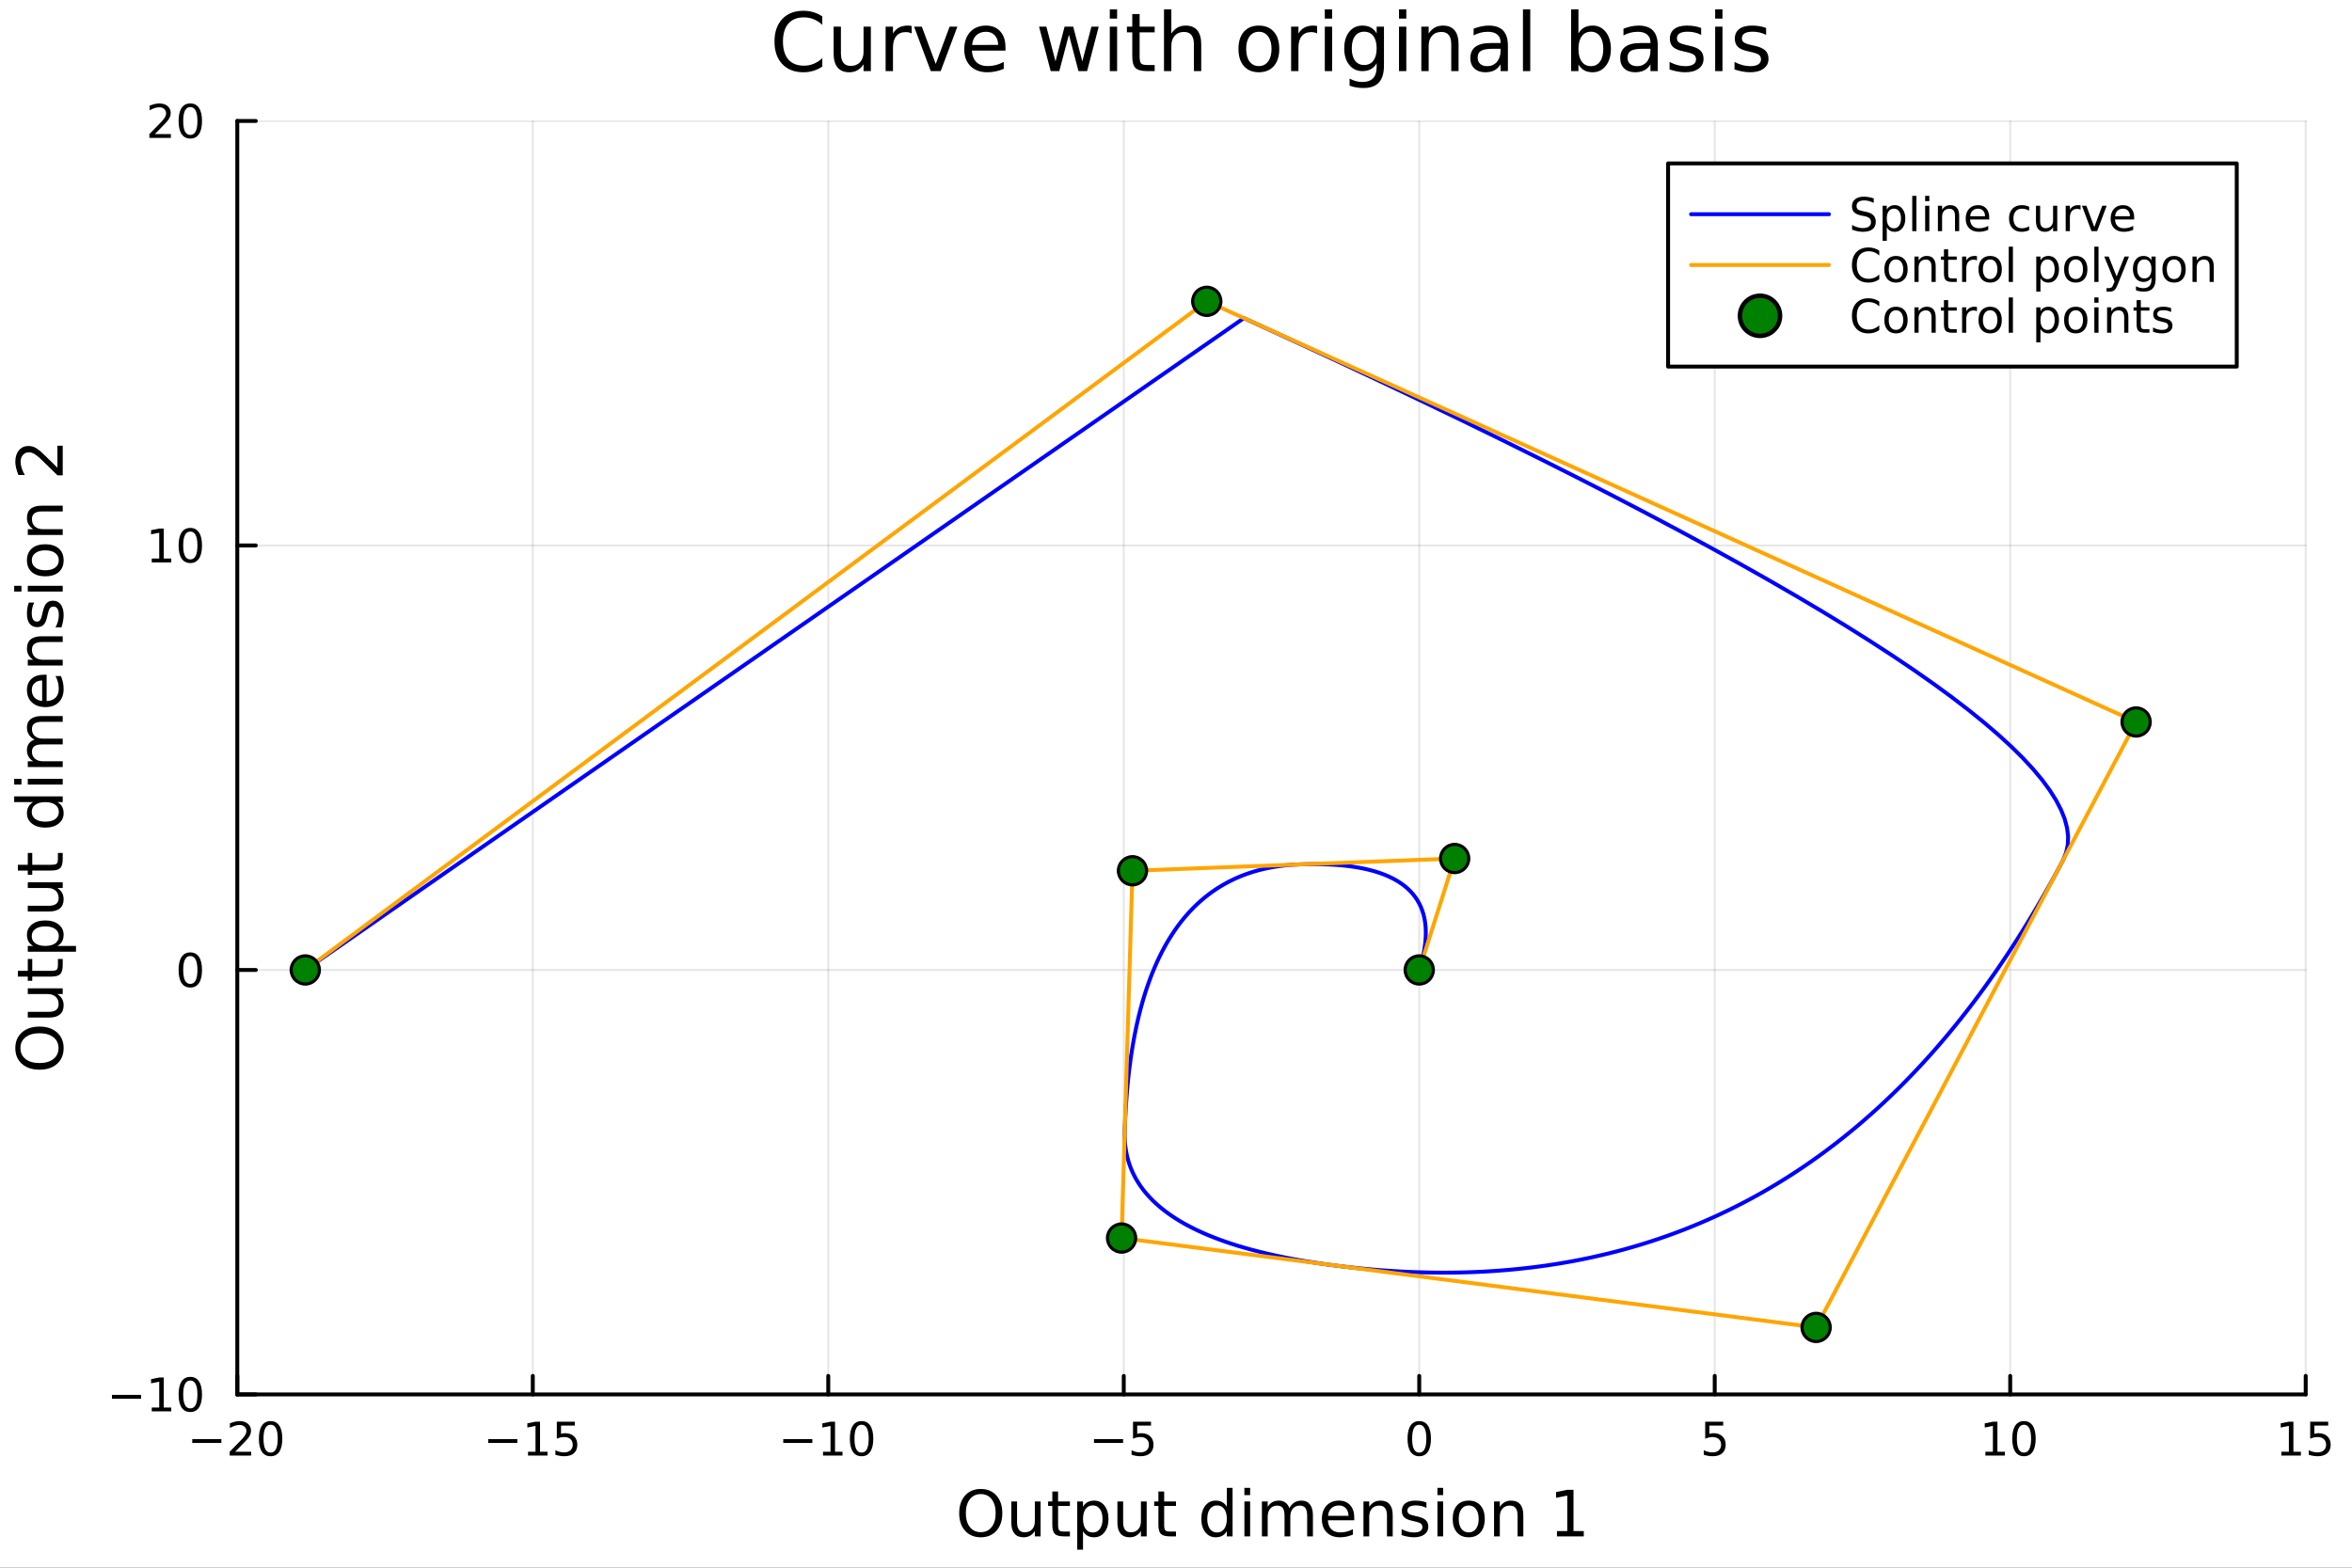 <?xml version="1.0" encoding="utf-8"?>
<svg xmlns="http://www.w3.org/2000/svg" xmlns:xlink="http://www.w3.org/1999/xlink" width="600" height="400" viewBox="0 0 2400 1600">
<rect x="0" y="0" width="2400" height="1600" fill="#333333" stroke="none"/>
<defs>
  <clipPath id="clip490">
    <rect x="0" y="0" width="2400" height="1600"/>
  </clipPath>
</defs>
<path clip-path="url(#clip490)" d="M0 1600 L2400 1600 L2400 0 L0 0  Z" fill="#ffffff" fill-rule="evenodd" fill-opacity="1"/>
<defs>
  <clipPath id="clip491">
    <rect x="480" y="0" width="1681" height="1600"/>
  </clipPath>
</defs>
<path clip-path="url(#clip490)" d="M242.135 1423.18 L2352.76 1423.18 L2352.76 123.472 L242.135 123.472  Z" fill="#ffffff" fill-rule="evenodd" fill-opacity="1"/>
<defs>
  <clipPath id="clip492">
    <rect x="242" y="123" width="2112" height="1301"/>
  </clipPath>
</defs>
<polyline clip-path="url(#clip492)" style="stroke:#000000; stroke-linecap:round; stroke-linejoin:round; stroke-width:2; stroke-opacity:0.1; fill:none" points="242.135,1423.18 242.135,123.472 "/>
<polyline clip-path="url(#clip492)" style="stroke:#000000; stroke-linecap:round; stroke-linejoin:round; stroke-width:2; stroke-opacity:0.1; fill:none" points="543.652,1423.18 543.652,123.472 "/>
<polyline clip-path="url(#clip492)" style="stroke:#000000; stroke-linecap:round; stroke-linejoin:round; stroke-width:2; stroke-opacity:0.1; fill:none" points="845.169,1423.18 845.169,123.472 "/>
<polyline clip-path="url(#clip492)" style="stroke:#000000; stroke-linecap:round; stroke-linejoin:round; stroke-width:2; stroke-opacity:0.1; fill:none" points="1146.69,1423.18 1146.69,123.472 "/>
<polyline clip-path="url(#clip492)" style="stroke:#000000; stroke-linecap:round; stroke-linejoin:round; stroke-width:2; stroke-opacity:0.1; fill:none" points="1448.2,1423.18 1448.2,123.472 "/>
<polyline clip-path="url(#clip492)" style="stroke:#000000; stroke-linecap:round; stroke-linejoin:round; stroke-width:2; stroke-opacity:0.1; fill:none" points="1749.72,1423.18 1749.72,123.472 "/>
<polyline clip-path="url(#clip492)" style="stroke:#000000; stroke-linecap:round; stroke-linejoin:round; stroke-width:2; stroke-opacity:0.1; fill:none" points="2051.24,1423.18 2051.24,123.472 "/>
<polyline clip-path="url(#clip492)" style="stroke:#000000; stroke-linecap:round; stroke-linejoin:round; stroke-width:2; stroke-opacity:0.1; fill:none" points="2352.76,1423.18 2352.76,123.472 "/>
<polyline clip-path="url(#clip492)" style="stroke:#000000; stroke-linecap:round; stroke-linejoin:round; stroke-width:2; stroke-opacity:0.1; fill:none" points="242.135,1423.18 2352.76,1423.18 "/>
<polyline clip-path="url(#clip492)" style="stroke:#000000; stroke-linecap:round; stroke-linejoin:round; stroke-width:2; stroke-opacity:0.1; fill:none" points="242.135,989.944 2352.76,989.944 "/>
<polyline clip-path="url(#clip492)" style="stroke:#000000; stroke-linecap:round; stroke-linejoin:round; stroke-width:2; stroke-opacity:0.1; fill:none" points="242.135,556.708 2352.76,556.708 "/>
<polyline clip-path="url(#clip492)" style="stroke:#000000; stroke-linecap:round; stroke-linejoin:round; stroke-width:2; stroke-opacity:0.1; fill:none" points="242.135,123.472 2352.76,123.472 "/>
<polyline clip-path="url(#clip490)" style="stroke:#000000; stroke-linecap:round; stroke-linejoin:round; stroke-width:4; stroke-opacity:1; fill:none" points="242.135,1423.18 2352.76,1423.18 "/>
<polyline clip-path="url(#clip490)" style="stroke:#000000; stroke-linecap:round; stroke-linejoin:round; stroke-width:4; stroke-opacity:1; fill:none" points="242.135,1423.18 242.135,1404.28 "/>
<polyline clip-path="url(#clip490)" style="stroke:#000000; stroke-linecap:round; stroke-linejoin:round; stroke-width:4; stroke-opacity:1; fill:none" points="543.652,1423.18 543.652,1404.28 "/>
<polyline clip-path="url(#clip490)" style="stroke:#000000; stroke-linecap:round; stroke-linejoin:round; stroke-width:4; stroke-opacity:1; fill:none" points="845.169,1423.18 845.169,1404.28 "/>
<polyline clip-path="url(#clip490)" style="stroke:#000000; stroke-linecap:round; stroke-linejoin:round; stroke-width:4; stroke-opacity:1; fill:none" points="1146.69,1423.18 1146.69,1404.28 "/>
<polyline clip-path="url(#clip490)" style="stroke:#000000; stroke-linecap:round; stroke-linejoin:round; stroke-width:4; stroke-opacity:1; fill:none" points="1448.2,1423.18 1448.2,1404.28 "/>
<polyline clip-path="url(#clip490)" style="stroke:#000000; stroke-linecap:round; stroke-linejoin:round; stroke-width:4; stroke-opacity:1; fill:none" points="1749.72,1423.18 1749.72,1404.28 "/>
<polyline clip-path="url(#clip490)" style="stroke:#000000; stroke-linecap:round; stroke-linejoin:round; stroke-width:4; stroke-opacity:1; fill:none" points="2051.24,1423.18 2051.24,1404.28 "/>
<polyline clip-path="url(#clip490)" style="stroke:#000000; stroke-linecap:round; stroke-linejoin:round; stroke-width:4; stroke-opacity:1; fill:none" points="2352.76,1423.18 2352.76,1404.28 "/>
<path clip-path="url(#clip490)" d="M196.197 1468.75 L225.873 1468.75 L225.873 1472.69 L196.197 1472.69 L196.197 1468.75 Z" fill="#000000" fill-rule="nonzero" fill-opacity="1" /><path clip-path="url(#clip490)" d="M239.993 1481.64 L256.313 1481.64 L256.313 1485.58 L234.369 1485.58 L234.369 1481.64 Q237.031 1478.89 241.614 1474.26 Q246.22 1469.61 247.401 1468.27 Q249.646 1465.74 250.526 1464.01 Q251.429 1462.25 251.429 1460.56 Q251.429 1457.8 249.484 1456.07 Q247.563 1454.33 244.461 1454.33 Q242.262 1454.33 239.808 1455.09 Q237.378 1455.86 234.6 1457.41 L234.6 1452.69 Q237.424 1451.55 239.878 1450.97 Q242.331 1450.39 244.368 1450.39 Q249.739 1450.39 252.933 1453.08 Q256.128 1455.77 256.128 1460.26 Q256.128 1462.39 255.317 1464.31 Q254.53 1466.2 252.424 1468.8 Q251.845 1469.47 248.743 1472.69 Q245.642 1475.88 239.993 1481.64 Z" fill="#000000" fill-rule="nonzero" fill-opacity="1" /><path clip-path="url(#clip490)" d="M276.128 1454.1 Q272.516 1454.1 270.688 1457.66 Q268.882 1461.2 268.882 1468.33 Q268.882 1475.44 270.688 1479.01 Q272.516 1482.55 276.128 1482.55 Q279.762 1482.55 281.567 1479.01 Q283.396 1475.44 283.396 1468.33 Q283.396 1461.2 281.567 1457.66 Q279.762 1454.1 276.128 1454.1 M276.128 1450.39 Q281.938 1450.39 284.993 1455 Q288.072 1459.58 288.072 1468.33 Q288.072 1477.06 284.993 1481.67 Q281.938 1486.25 276.128 1486.25 Q270.317 1486.25 267.239 1481.67 Q264.183 1477.06 264.183 1468.33 Q264.183 1459.58 267.239 1455 Q270.317 1450.39 276.128 1450.39 Z" fill="#000000" fill-rule="nonzero" fill-opacity="1" /><path clip-path="url(#clip490)" d="M498.212 1468.75 L527.888 1468.75 L527.888 1472.69 L498.212 1472.69 L498.212 1468.75 Z" fill="#000000" fill-rule="nonzero" fill-opacity="1" /><path clip-path="url(#clip490)" d="M538.791 1481.64 L546.43 1481.64 L546.43 1455.28 L538.12 1456.95 L538.12 1452.69 L546.383 1451.02 L551.059 1451.02 L551.059 1481.64 L558.698 1481.64 L558.698 1485.58 L538.791 1485.58 L538.791 1481.64 Z" fill="#000000" fill-rule="nonzero" fill-opacity="1" /><path clip-path="url(#clip490)" d="M568.189 1451.02 L586.545 1451.02 L586.545 1454.96 L572.471 1454.96 L572.471 1463.43 Q573.49 1463.08 574.508 1462.92 Q575.527 1462.73 576.545 1462.73 Q582.332 1462.73 585.712 1465.9 Q589.092 1469.08 589.092 1474.49 Q589.092 1480.07 585.619 1483.17 Q582.147 1486.25 575.828 1486.25 Q573.652 1486.25 571.383 1485.88 Q569.138 1485.51 566.731 1484.77 L566.731 1480.07 Q568.814 1481.2 571.036 1481.76 Q573.258 1482.32 575.735 1482.32 Q579.74 1482.32 582.078 1480.21 Q584.416 1478.1 584.416 1474.49 Q584.416 1470.88 582.078 1468.77 Q579.74 1466.67 575.735 1466.67 Q573.86 1466.67 571.985 1467.08 Q570.133 1467.5 568.189 1468.38 L568.189 1451.02 Z" fill="#000000" fill-rule="nonzero" fill-opacity="1" /><path clip-path="url(#clip490)" d="M799.232 1468.75 L828.908 1468.75 L828.908 1472.69 L799.232 1472.69 L799.232 1468.75 Z" fill="#000000" fill-rule="nonzero" fill-opacity="1" /><path clip-path="url(#clip490)" d="M839.811 1481.64 L847.449 1481.64 L847.449 1455.28 L839.139 1456.95 L839.139 1452.69 L847.403 1451.02 L852.079 1451.02 L852.079 1481.64 L859.718 1481.64 L859.718 1485.58 L839.811 1485.58 L839.811 1481.64 Z" fill="#000000" fill-rule="nonzero" fill-opacity="1" /><path clip-path="url(#clip490)" d="M879.162 1454.1 Q875.551 1454.1 873.722 1457.66 Q871.917 1461.2 871.917 1468.33 Q871.917 1475.44 873.722 1479.01 Q875.551 1482.55 879.162 1482.55 Q882.796 1482.55 884.602 1479.01 Q886.431 1475.44 886.431 1468.33 Q886.431 1461.2 884.602 1457.66 Q882.796 1454.1 879.162 1454.1 M879.162 1450.39 Q884.972 1450.39 888.028 1455 Q891.107 1459.58 891.107 1468.33 Q891.107 1477.06 888.028 1481.67 Q884.972 1486.25 879.162 1486.25 Q873.352 1486.25 870.273 1481.67 Q867.218 1477.06 867.218 1468.33 Q867.218 1459.58 870.273 1455 Q873.352 1450.39 879.162 1450.39 Z" fill="#000000" fill-rule="nonzero" fill-opacity="1" /><path clip-path="url(#clip490)" d="M1116.33 1468.75 L1146 1468.75 L1146 1472.69 L1116.33 1472.69 L1116.33 1468.75 Z" fill="#000000" fill-rule="nonzero" fill-opacity="1" /><path clip-path="url(#clip490)" d="M1156.14 1451.02 L1174.5 1451.02 L1174.5 1454.96 L1160.42 1454.96 L1160.42 1463.43 Q1161.44 1463.08 1162.46 1462.92 Q1163.48 1462.73 1164.5 1462.73 Q1170.29 1462.73 1173.67 1465.9 Q1177.05 1469.08 1177.05 1474.49 Q1177.05 1480.07 1173.57 1483.17 Q1170.1 1486.25 1163.78 1486.25 Q1161.61 1486.25 1159.34 1485.88 Q1157.09 1485.51 1154.68 1484.77 L1154.68 1480.07 Q1156.77 1481.2 1158.99 1481.76 Q1161.21 1482.32 1163.69 1482.32 Q1167.69 1482.32 1170.03 1480.21 Q1172.37 1478.1 1172.37 1474.49 Q1172.37 1470.88 1170.03 1468.77 Q1167.69 1466.67 1163.69 1466.67 Q1161.81 1466.67 1159.94 1467.08 Q1158.09 1467.5 1156.14 1468.38 L1156.14 1451.02 Z" fill="#000000" fill-rule="nonzero" fill-opacity="1" /><path clip-path="url(#clip490)" d="M1448.2 1454.1 Q1444.59 1454.1 1442.76 1457.66 Q1440.96 1461.2 1440.96 1468.33 Q1440.96 1475.44 1442.76 1479.01 Q1444.59 1482.55 1448.2 1482.55 Q1451.84 1482.55 1453.64 1479.01 Q1455.47 1475.44 1455.47 1468.33 Q1455.47 1461.2 1453.64 1457.66 Q1451.84 1454.1 1448.2 1454.1 M1448.2 1450.39 Q1454.01 1450.39 1457.07 1455 Q1460.15 1459.58 1460.15 1468.33 Q1460.15 1477.06 1457.07 1481.67 Q1454.01 1486.25 1448.2 1486.25 Q1442.39 1486.25 1439.32 1481.67 Q1436.26 1477.06 1436.26 1468.33 Q1436.26 1459.58 1439.32 1455 Q1442.39 1450.39 1448.2 1450.39 Z" fill="#000000" fill-rule="nonzero" fill-opacity="1" /><path clip-path="url(#clip490)" d="M1740 1451.02 L1758.36 1451.02 L1758.36 1454.96 L1744.28 1454.96 L1744.28 1463.43 Q1745.3 1463.08 1746.32 1462.92 Q1747.34 1462.73 1748.36 1462.73 Q1754.14 1462.73 1757.52 1465.9 Q1760.9 1469.08 1760.9 1474.49 Q1760.9 1480.07 1757.43 1483.17 Q1753.96 1486.25 1747.64 1486.25 Q1745.46 1486.25 1743.19 1485.88 Q1740.95 1485.51 1738.54 1484.77 L1738.54 1480.07 Q1740.62 1481.2 1742.85 1481.76 Q1745.07 1482.32 1747.55 1482.32 Q1751.55 1482.32 1753.89 1480.21 Q1756.23 1478.1 1756.23 1474.49 Q1756.23 1470.88 1753.89 1468.77 Q1751.55 1466.67 1747.55 1466.67 Q1745.67 1466.67 1743.8 1467.08 Q1741.94 1467.5 1740 1468.38 L1740 1451.02 Z" fill="#000000" fill-rule="nonzero" fill-opacity="1" /><path clip-path="url(#clip490)" d="M2025.93 1481.64 L2033.57 1481.64 L2033.57 1455.28 L2025.25 1456.95 L2025.25 1452.69 L2033.52 1451.02 L2038.19 1451.02 L2038.19 1481.64 L2045.83 1481.64 L2045.83 1485.58 L2025.93 1485.58 L2025.93 1481.64 Z" fill="#000000" fill-rule="nonzero" fill-opacity="1" /><path clip-path="url(#clip490)" d="M2065.28 1454.1 Q2061.67 1454.1 2059.84 1457.66 Q2058.03 1461.2 2058.03 1468.33 Q2058.03 1475.44 2059.84 1479.01 Q2061.67 1482.55 2065.28 1482.55 Q2068.91 1482.55 2070.72 1479.01 Q2072.55 1475.44 2072.55 1468.33 Q2072.55 1461.2 2070.72 1457.66 Q2068.91 1454.1 2065.28 1454.1 M2065.28 1450.39 Q2071.09 1450.39 2074.14 1455 Q2077.22 1459.58 2077.22 1468.33 Q2077.22 1477.06 2074.14 1481.67 Q2071.09 1486.25 2065.28 1486.25 Q2059.47 1486.25 2056.39 1481.67 Q2053.33 1477.06 2053.33 1468.33 Q2053.33 1459.58 2056.39 1455 Q2059.47 1450.39 2065.28 1450.39 Z" fill="#000000" fill-rule="nonzero" fill-opacity="1" /><path clip-path="url(#clip490)" d="M2327.94 1481.64 L2335.58 1481.64 L2335.58 1455.28 L2327.27 1456.95 L2327.27 1452.69 L2335.53 1451.02 L2340.21 1451.02 L2340.21 1481.64 L2347.85 1481.64 L2347.85 1485.58 L2327.94 1485.58 L2327.94 1481.64 Z" fill="#000000" fill-rule="nonzero" fill-opacity="1" /><path clip-path="url(#clip490)" d="M2357.34 1451.02 L2375.7 1451.02 L2375.7 1454.96 L2361.62 1454.96 L2361.62 1463.43 Q2362.64 1463.08 2363.66 1462.92 Q2364.68 1462.73 2365.7 1462.73 Q2371.48 1462.73 2374.86 1465.9 Q2378.24 1469.08 2378.24 1474.49 Q2378.24 1480.07 2374.77 1483.17 Q2371.3 1486.25 2364.98 1486.25 Q2362.8 1486.25 2360.53 1485.88 Q2358.29 1485.51 2355.88 1484.77 L2355.88 1480.07 Q2357.96 1481.2 2360.19 1481.76 Q2362.41 1482.32 2364.89 1482.32 Q2368.89 1482.32 2371.23 1480.21 Q2373.57 1478.1 2373.57 1474.49 Q2373.57 1470.88 2371.23 1468.77 Q2368.89 1466.67 2364.89 1466.67 Q2363.01 1466.67 2361.14 1467.08 Q2359.28 1467.5 2357.34 1468.38 L2357.34 1451.02 Z" fill="#000000" fill-rule="nonzero" fill-opacity="1" /><path clip-path="url(#clip490)" d="M1000.8 1524.88 Q993.801 1524.88 989.663 1530.1 Q985.557 1535.32 985.557 1544.33 Q985.557 1553.31 989.663 1558.53 Q993.801 1563.75 1000.8 1563.75 Q1007.81 1563.75 1011.88 1558.53 Q1015.99 1553.31 1015.99 1544.33 Q1015.99 1535.32 1011.88 1530.1 Q1007.81 1524.88 1000.8 1524.88 M1000.8 1519.66 Q1010.8 1519.66 1016.78 1526.38 Q1022.77 1533.06 1022.77 1544.33 Q1022.77 1555.57 1016.78 1562.28 Q1010.8 1568.97 1000.8 1568.97 Q990.777 1568.97 984.762 1562.28 Q978.778 1555.6 978.778 1544.33 Q978.778 1533.06 984.762 1526.38 Q990.777 1519.66 1000.8 1519.66 Z" fill="#000000" fill-rule="nonzero" fill-opacity="1" /><path clip-path="url(#clip490)" d="M1031.96 1553.98 L1031.96 1532.4 L1037.82 1532.4 L1037.82 1553.75 Q1037.82 1558.81 1039.79 1561.36 Q1041.77 1563.87 1045.71 1563.87 Q1050.46 1563.87 1053.19 1560.85 Q1055.96 1557.83 1055.96 1552.61 L1055.96 1532.4 L1061.82 1532.4 L1061.82 1568.04 L1055.96 1568.04 L1055.96 1562.57 Q1053.83 1565.82 1051 1567.41 Q1048.2 1568.97 1044.47 1568.97 Q1038.33 1568.97 1035.15 1565.15 Q1031.96 1561.33 1031.96 1553.98 M1046.7 1531.54 L1046.7 1531.54 Z" fill="#000000" fill-rule="nonzero" fill-opacity="1" /><path clip-path="url(#clip490)" d="M1079.67 1522.27 L1079.67 1532.4 L1091.74 1532.4 L1091.74 1536.95 L1079.67 1536.95 L1079.67 1556.3 Q1079.67 1560.66 1080.85 1561.9 Q1082.06 1563.14 1085.72 1563.14 L1091.74 1563.14 L1091.74 1568.04 L1085.72 1568.04 Q1078.94 1568.04 1076.36 1565.53 Q1073.79 1562.98 1073.79 1556.3 L1073.79 1536.95 L1069.49 1536.95 L1069.49 1532.4 L1073.79 1532.4 L1073.79 1522.27 L1079.67 1522.27 Z" fill="#000000" fill-rule="nonzero" fill-opacity="1" /><path clip-path="url(#clip490)" d="M1105.11 1562.7 L1105.11 1581.6 L1099.22 1581.6 L1099.22 1532.4 L1105.11 1532.4 L1105.11 1537.81 Q1106.95 1534.62 1109.75 1533.1 Q1112.59 1531.54 1116.5 1531.54 Q1122.99 1531.54 1127.04 1536.69 Q1131.11 1541.85 1131.11 1550.25 Q1131.11 1558.65 1127.04 1563.81 Q1122.99 1568.97 1116.5 1568.97 Q1112.59 1568.97 1109.75 1567.44 Q1106.95 1565.88 1105.11 1562.7 M1125.03 1550.25 Q1125.03 1543.79 1122.36 1540.13 Q1119.71 1536.44 1115.07 1536.44 Q1110.42 1536.44 1107.75 1540.13 Q1105.11 1543.79 1105.11 1550.25 Q1105.11 1556.71 1107.75 1560.4 Q1110.42 1564.07 1115.07 1564.07 Q1119.71 1564.07 1122.36 1560.4 Q1125.03 1556.71 1125.03 1550.25 Z" fill="#000000" fill-rule="nonzero" fill-opacity="1" /><path clip-path="url(#clip490)" d="M1140.21 1553.98 L1140.21 1532.4 L1146.07 1532.4 L1146.07 1553.75 Q1146.07 1558.81 1148.04 1561.36 Q1150.02 1563.87 1153.96 1563.87 Q1158.7 1563.87 1161.44 1560.85 Q1164.21 1557.83 1164.21 1552.61 L1164.21 1532.4 L1170.07 1532.4 L1170.07 1568.04 L1164.21 1568.04 L1164.21 1562.57 Q1162.08 1565.82 1159.25 1567.41 Q1156.44 1568.97 1152.72 1568.97 Q1146.58 1568.97 1143.4 1565.15 Q1140.21 1561.33 1140.21 1553.98 M1154.95 1531.54 L1154.95 1531.54 Z" fill="#000000" fill-rule="nonzero" fill-opacity="1" /><path clip-path="url(#clip490)" d="M1187.92 1522.27 L1187.92 1532.4 L1199.99 1532.4 L1199.99 1536.95 L1187.92 1536.95 L1187.92 1556.3 Q1187.92 1560.66 1189.1 1561.9 Q1190.31 1563.14 1193.97 1563.14 L1199.99 1563.14 L1199.99 1568.04 L1193.97 1568.04 Q1187.19 1568.04 1184.61 1565.53 Q1182.04 1562.98 1182.04 1556.3 L1182.04 1536.95 L1177.74 1536.95 L1177.74 1532.4 L1182.04 1532.4 L1182.04 1522.27 L1187.92 1522.27 Z" fill="#000000" fill-rule="nonzero" fill-opacity="1" /><path clip-path="url(#clip490)" d="M1251.87 1537.81 L1251.87 1518.52 L1257.72 1518.52 L1257.72 1568.04 L1251.87 1568.04 L1251.87 1562.7 Q1250.02 1565.88 1247.19 1567.44 Q1244.39 1568.97 1240.44 1568.97 Q1233.98 1568.97 1229.91 1563.81 Q1225.86 1558.65 1225.86 1550.25 Q1225.86 1541.85 1229.91 1536.69 Q1233.98 1531.54 1240.44 1531.54 Q1244.39 1531.54 1247.19 1533.1 Q1250.02 1534.62 1251.87 1537.81 M1231.91 1550.25 Q1231.91 1556.71 1234.55 1560.4 Q1237.23 1564.07 1241.87 1564.07 Q1246.52 1564.07 1249.19 1560.4 Q1251.87 1556.71 1251.87 1550.25 Q1251.87 1543.79 1249.19 1540.13 Q1246.52 1536.44 1241.87 1536.44 Q1237.23 1536.44 1234.55 1540.13 Q1231.91 1543.79 1231.91 1550.25 Z" fill="#000000" fill-rule="nonzero" fill-opacity="1" /><path clip-path="url(#clip490)" d="M1269.79 1532.4 L1275.64 1532.4 L1275.64 1568.04 L1269.79 1568.04 L1269.79 1532.4 M1269.79 1518.52 L1275.64 1518.52 L1275.64 1525.93 L1269.79 1525.93 L1269.79 1518.52 Z" fill="#000000" fill-rule="nonzero" fill-opacity="1" /><path clip-path="url(#clip490)" d="M1315.65 1539.24 Q1317.85 1535.29 1320.9 1533.41 Q1323.96 1531.54 1328.1 1531.54 Q1333.67 1531.54 1336.69 1535.45 Q1339.71 1539.33 1339.71 1546.53 L1339.71 1568.04 L1333.83 1568.04 L1333.83 1546.72 Q1333.83 1541.59 1332.01 1539.11 Q1330.2 1536.63 1326.47 1536.63 Q1321.92 1536.63 1319.28 1539.65 Q1316.64 1542.68 1316.64 1547.9 L1316.64 1568.04 L1310.75 1568.04 L1310.75 1546.72 Q1310.75 1541.56 1308.94 1539.11 Q1307.12 1536.63 1303.33 1536.63 Q1298.85 1536.63 1296.2 1539.68 Q1293.56 1542.71 1293.56 1547.9 L1293.56 1568.04 L1287.67 1568.04 L1287.67 1532.4 L1293.56 1532.4 L1293.56 1537.93 Q1295.57 1534.66 1298.37 1533.1 Q1301.17 1531.54 1305.02 1531.54 Q1308.9 1531.54 1311.61 1533.51 Q1314.35 1535.48 1315.65 1539.24 Z" fill="#000000" fill-rule="nonzero" fill-opacity="1" /><path clip-path="url(#clip490)" d="M1381.89 1548.76 L1381.89 1551.62 L1354.96 1551.62 Q1355.34 1557.67 1358.59 1560.85 Q1361.87 1564 1367.69 1564 Q1371.06 1564 1374.22 1563.17 Q1377.4 1562.35 1380.52 1560.69 L1380.52 1566.23 Q1377.37 1567.57 1374.06 1568.27 Q1370.75 1568.97 1367.34 1568.97 Q1358.81 1568.97 1353.81 1564 Q1348.85 1559.04 1348.85 1550.57 Q1348.85 1541.82 1353.56 1536.69 Q1358.3 1531.54 1366.32 1531.54 Q1373.52 1531.54 1377.69 1536.18 Q1381.89 1540.8 1381.89 1548.76 M1376.03 1547.04 Q1375.97 1542.23 1373.32 1539.37 Q1370.71 1536.5 1366.39 1536.5 Q1361.48 1536.5 1358.52 1539.27 Q1355.6 1542.04 1355.15 1547.07 L1376.03 1547.04 Z" fill="#000000" fill-rule="nonzero" fill-opacity="1" /><path clip-path="url(#clip490)" d="M1421.13 1546.53 L1421.13 1568.04 L1415.27 1568.04 L1415.27 1546.72 Q1415.27 1541.66 1413.3 1539.14 Q1411.33 1536.63 1407.38 1536.63 Q1402.64 1536.63 1399.9 1539.65 Q1397.16 1542.68 1397.16 1547.9 L1397.16 1568.04 L1391.28 1568.04 L1391.28 1532.4 L1397.16 1532.4 L1397.16 1537.93 Q1399.26 1534.72 1402.1 1533.13 Q1404.96 1531.54 1408.69 1531.54 Q1414.83 1531.54 1417.98 1535.36 Q1421.13 1539.14 1421.13 1546.53 Z" fill="#000000" fill-rule="nonzero" fill-opacity="1" /><path clip-path="url(#clip490)" d="M1455.54 1533.45 L1455.54 1538.98 Q1453.05 1537.71 1450.38 1537.07 Q1447.71 1536.44 1444.84 1536.44 Q1440.48 1536.44 1438.29 1537.77 Q1436.12 1539.11 1436.12 1541.79 Q1436.12 1543.82 1437.68 1545 Q1439.24 1546.15 1443.95 1547.2 L1445.96 1547.64 Q1452.2 1548.98 1454.81 1551.43 Q1457.45 1553.85 1457.45 1558.21 Q1457.45 1563.17 1453.5 1566.07 Q1449.59 1568.97 1442.71 1568.97 Q1439.85 1568.97 1436.73 1568.39 Q1433.64 1567.85 1430.2 1566.74 L1430.2 1560.69 Q1433.45 1562.38 1436.6 1563.24 Q1439.75 1564.07 1442.84 1564.07 Q1446.98 1564.07 1449.2 1562.66 Q1451.43 1561.23 1451.43 1558.65 Q1451.43 1556.27 1449.81 1554.99 Q1448.22 1553.72 1442.77 1552.54 L1440.74 1552.07 Q1435.29 1550.92 1432.88 1548.56 Q1430.46 1546.18 1430.46 1542.04 Q1430.46 1537.01 1434.02 1534.27 Q1437.59 1531.54 1444.14 1531.54 Q1447.39 1531.54 1450.25 1532.01 Q1453.12 1532.49 1455.54 1533.45 Z" fill="#000000" fill-rule="nonzero" fill-opacity="1" /><path clip-path="url(#clip490)" d="M1466.77 1532.4 L1472.63 1532.4 L1472.63 1568.04 L1466.77 1568.04 L1466.77 1532.4 M1466.77 1518.52 L1472.63 1518.52 L1472.63 1525.93 L1466.77 1525.93 L1466.77 1518.52 Z" fill="#000000" fill-rule="nonzero" fill-opacity="1" /><path clip-path="url(#clip490)" d="M1498.7 1536.5 Q1493.99 1536.5 1491.25 1540.19 Q1488.51 1543.85 1488.51 1550.25 Q1488.51 1556.65 1491.22 1560.34 Q1493.95 1564 1498.7 1564 Q1503.38 1564 1506.11 1560.31 Q1508.85 1556.62 1508.85 1550.25 Q1508.85 1543.92 1506.11 1540.23 Q1503.38 1536.5 1498.7 1536.5 M1498.7 1531.54 Q1506.34 1531.54 1510.7 1536.5 Q1515.06 1541.47 1515.06 1550.25 Q1515.06 1559 1510.7 1564 Q1506.34 1568.97 1498.7 1568.97 Q1491.03 1568.97 1486.67 1564 Q1482.34 1559 1482.34 1550.25 Q1482.34 1541.47 1486.67 1536.5 Q1491.03 1531.54 1498.7 1531.54 Z" fill="#000000" fill-rule="nonzero" fill-opacity="1" /><path clip-path="url(#clip490)" d="M1554.4 1546.53 L1554.4 1568.04 L1548.54 1568.04 L1548.54 1546.72 Q1548.54 1541.66 1546.57 1539.14 Q1544.59 1536.63 1540.65 1536.63 Q1535.9 1536.63 1533.17 1539.65 Q1530.43 1542.68 1530.43 1547.9 L1530.43 1568.04 L1524.54 1568.04 L1524.54 1532.4 L1530.43 1532.4 L1530.43 1537.93 Q1532.53 1534.72 1535.36 1533.13 Q1538.23 1531.54 1541.95 1531.54 Q1548.09 1531.54 1551.25 1535.36 Q1554.4 1539.14 1554.4 1546.53 Z" fill="#000000" fill-rule="nonzero" fill-opacity="1" /><path clip-path="url(#clip490)" d="M1588.74 1562.63 L1599.24 1562.63 L1599.24 1526.38 L1587.82 1528.67 L1587.82 1522.82 L1599.18 1520.52 L1605.61 1520.52 L1605.61 1562.63 L1616.11 1562.63 L1616.11 1568.04 L1588.74 1568.04 L1588.74 1562.63 Z" fill="#000000" fill-rule="nonzero" fill-opacity="1" /><polyline clip-path="url(#clip490)" style="stroke:#000000; stroke-linecap:round; stroke-linejoin:round; stroke-width:4; stroke-opacity:1; fill:none" points="242.135,1423.18 242.135,123.472 "/>
<polyline clip-path="url(#clip490)" style="stroke:#000000; stroke-linecap:round; stroke-linejoin:round; stroke-width:4; stroke-opacity:1; fill:none" points="242.135,1423.18 261.032,1423.18 "/>
<polyline clip-path="url(#clip490)" style="stroke:#000000; stroke-linecap:round; stroke-linejoin:round; stroke-width:4; stroke-opacity:1; fill:none" points="242.135,989.944 261.032,989.944 "/>
<polyline clip-path="url(#clip490)" style="stroke:#000000; stroke-linecap:round; stroke-linejoin:round; stroke-width:4; stroke-opacity:1; fill:none" points="242.135,556.708 261.032,556.708 "/>
<polyline clip-path="url(#clip490)" style="stroke:#000000; stroke-linecap:round; stroke-linejoin:round; stroke-width:4; stroke-opacity:1; fill:none" points="242.135,123.472 261.032,123.472 "/>
<path clip-path="url(#clip490)" d="M114.26 1423.63 L143.936 1423.63 L143.936 1427.57 L114.26 1427.57 L114.26 1423.63 Z" fill="#000000" fill-rule="nonzero" fill-opacity="1" /><path clip-path="url(#clip490)" d="M154.839 1436.52 L162.477 1436.52 L162.477 1410.16 L154.167 1411.83 L154.167 1407.57 L162.431 1405.9 L167.107 1405.9 L167.107 1436.52 L174.746 1436.52 L174.746 1440.46 L154.839 1440.46 L154.839 1436.52 Z" fill="#000000" fill-rule="nonzero" fill-opacity="1" /><path clip-path="url(#clip490)" d="M194.19 1408.98 Q190.579 1408.98 188.75 1412.54 Q186.945 1416.08 186.945 1423.21 Q186.945 1430.32 188.75 1433.89 Q190.579 1437.43 194.19 1437.43 Q197.825 1437.43 199.63 1433.89 Q201.459 1430.32 201.459 1423.21 Q201.459 1416.08 199.63 1412.54 Q197.825 1408.98 194.19 1408.98 M194.19 1405.27 Q200 1405.27 203.056 1409.88 Q206.135 1414.46 206.135 1423.21 Q206.135 1431.94 203.056 1436.55 Q200 1441.13 194.19 1441.13 Q188.38 1441.13 185.301 1436.55 Q182.246 1431.94 182.246 1423.21 Q182.246 1414.46 185.301 1409.88 Q188.38 1405.27 194.19 1405.27 Z" fill="#000000" fill-rule="nonzero" fill-opacity="1" /><path clip-path="url(#clip490)" d="M194.19 975.743 Q190.579 975.743 188.75 979.307 Q186.945 982.849 186.945 989.979 Q186.945 997.085 188.75 1000.65 Q190.579 1004.19 194.19 1004.19 Q197.825 1004.19 199.63 1000.65 Q201.459 997.085 201.459 989.979 Q201.459 982.849 199.63 979.307 Q197.825 975.743 194.19 975.743 M194.19 972.039 Q200 972.039 203.056 976.645 Q206.135 981.229 206.135 989.979 Q206.135 998.705 203.056 1003.31 Q200 1007.9 194.19 1007.9 Q188.38 1007.9 185.301 1003.31 Q182.246 998.705 182.246 989.979 Q182.246 981.229 185.301 976.645 Q188.38 972.039 194.19 972.039 Z" fill="#000000" fill-rule="nonzero" fill-opacity="1" /><path clip-path="url(#clip490)" d="M154.839 570.053 L162.477 570.053 L162.477 543.687 L154.167 545.354 L154.167 541.095 L162.431 539.428 L167.107 539.428 L167.107 570.053 L174.746 570.053 L174.746 573.988 L154.839 573.988 L154.839 570.053 Z" fill="#000000" fill-rule="nonzero" fill-opacity="1" /><path clip-path="url(#clip490)" d="M194.19 542.507 Q190.579 542.507 188.75 546.072 Q186.945 549.613 186.945 556.743 Q186.945 563.849 188.75 567.414 Q190.579 570.956 194.19 570.956 Q197.825 570.956 199.63 567.414 Q201.459 563.849 201.459 556.743 Q201.459 549.613 199.63 546.072 Q197.825 542.507 194.19 542.507 M194.19 538.803 Q200 538.803 203.056 543.409 Q206.135 547.993 206.135 556.743 Q206.135 565.47 203.056 570.076 Q200 574.659 194.19 574.659 Q188.38 574.659 185.301 570.076 Q182.246 565.47 182.246 556.743 Q182.246 547.993 185.301 543.409 Q188.38 538.803 194.19 538.803 Z" fill="#000000" fill-rule="nonzero" fill-opacity="1" /><path clip-path="url(#clip490)" d="M158.056 136.817 L174.376 136.817 L174.376 140.752 L152.431 140.752 L152.431 136.817 Q155.093 134.062 159.677 129.433 Q164.283 124.78 165.464 123.437 Q167.709 120.914 168.589 119.178 Q169.491 117.419 169.491 115.729 Q169.491 112.974 167.547 111.238 Q165.626 109.502 162.524 109.502 Q160.325 109.502 157.871 110.266 Q155.44 111.03 152.663 112.581 L152.663 107.859 Q155.487 106.725 157.94 106.146 Q160.394 105.567 162.431 105.567 Q167.802 105.567 170.996 108.252 Q174.19 110.937 174.19 115.428 Q174.19 117.558 173.38 119.479 Q172.593 121.377 170.487 123.97 Q169.908 124.641 166.806 127.859 Q163.704 131.053 158.056 136.817 Z" fill="#000000" fill-rule="nonzero" fill-opacity="1" /><path clip-path="url(#clip490)" d="M194.19 109.271 Q190.579 109.271 188.75 112.836 Q186.945 116.377 186.945 123.507 Q186.945 130.613 188.75 134.178 Q190.579 137.72 194.19 137.72 Q197.825 137.72 199.63 134.178 Q201.459 130.613 201.459 123.507 Q201.459 116.377 199.63 112.836 Q197.825 109.271 194.19 109.271 M194.19 105.567 Q200 105.567 203.056 110.174 Q206.135 114.757 206.135 123.507 Q206.135 132.234 203.056 136.84 Q200 141.423 194.19 141.423 Q188.38 141.423 185.301 136.84 Q182.246 132.234 182.246 123.507 Q182.246 114.757 185.301 110.174 Q188.38 105.567 194.19 105.567 Z" fill="#000000" fill-rule="nonzero" fill-opacity="1" /><path clip-path="url(#clip490)" d="M20.845 1069.71 Q20.845 1076.72 26.064 1080.85 Q31.284 1084.96 40.292 1084.96 Q49.267 1084.96 54.487 1080.85 Q59.707 1076.72 59.707 1069.71 Q59.707 1062.71 54.487 1058.64 Q49.267 1054.53 40.292 1054.53 Q31.284 1054.53 26.064 1058.64 Q20.845 1062.71 20.845 1069.71 M15.625 1069.71 Q15.625 1059.72 22.341 1053.74 Q29.025 1047.75 40.292 1047.75 Q51.527 1047.75 58.243 1053.74 Q64.927 1059.72 64.927 1069.71 Q64.927 1079.74 58.243 1085.75 Q51.559 1091.74 40.292 1091.74 Q29.025 1091.74 22.341 1085.75 Q15.625 1079.74 15.625 1069.71 Z" fill="#000000" fill-rule="nonzero" fill-opacity="1" /><path clip-path="url(#clip490)" d="M49.936 1038.55 L28.356 1038.55 L28.356 1032.7 L49.713 1032.7 Q54.774 1032.7 57.32 1030.72 Q59.835 1028.75 59.835 1024.8 Q59.835 1020.06 56.811 1017.32 Q53.787 1014.55 48.567 1014.55 L28.356 1014.55 L28.356 1008.7 L64.004 1008.7 L64.004 1014.55 L58.53 1014.55 Q61.776 1016.69 63.368 1019.52 Q64.927 1022.32 64.927 1026.04 Q64.927 1032.19 61.108 1035.37 Q57.288 1038.55 49.936 1038.55 M27.497 1023.82 L27.497 1023.82 Z" fill="#000000" fill-rule="nonzero" fill-opacity="1" /><path clip-path="url(#clip490)" d="M18.235 990.842 L28.356 990.842 L28.356 978.779 L32.908 978.779 L32.908 990.842 L52.259 990.842 Q56.62 990.842 57.861 989.665 Q59.103 988.455 59.103 984.795 L59.103 978.779 L64.004 978.779 L64.004 984.795 Q64.004 991.574 61.49 994.152 Q58.943 996.73 52.259 996.73 L32.908 996.73 L32.908 1001.03 L28.356 1001.03 L28.356 996.73 L18.235 996.73 L18.235 990.842 Z" fill="#000000" fill-rule="nonzero" fill-opacity="1" /><path clip-path="url(#clip490)" d="M58.657 965.411 L77.563 965.411 L77.563 971.299 L28.356 971.299 L28.356 965.411 L33.767 965.411 Q30.584 963.565 29.056 960.764 Q27.497 957.931 27.497 954.017 Q27.497 947.524 32.653 943.481 Q37.809 939.407 46.212 939.407 Q54.615 939.407 59.771 943.481 Q64.927 947.524 64.927 954.017 Q64.927 957.931 63.399 960.764 Q61.84 963.565 58.657 965.411 M46.212 945.487 Q39.751 945.487 36.09 948.16 Q32.398 950.802 32.398 955.449 Q32.398 960.096 36.09 962.769 Q39.751 965.411 46.212 965.411 Q52.673 965.411 56.365 962.769 Q60.026 960.096 60.026 955.449 Q60.026 950.802 56.365 948.16 Q52.673 945.487 46.212 945.487 Z" fill="#000000" fill-rule="nonzero" fill-opacity="1" /><path clip-path="url(#clip490)" d="M49.936 930.304 L28.356 930.304 L28.356 924.448 L49.713 924.448 Q54.774 924.448 57.32 922.474 Q59.835 920.501 59.835 916.554 Q59.835 911.812 56.811 909.075 Q53.787 906.306 48.567 906.306 L28.356 906.306 L28.356 900.449 L64.004 900.449 L64.004 906.306 L58.53 906.306 Q61.776 908.438 63.368 911.271 Q64.927 914.072 64.927 917.796 Q64.927 923.939 61.108 927.121 Q57.288 930.304 49.936 930.304 M27.497 915.568 L27.497 915.568 Z" fill="#000000" fill-rule="nonzero" fill-opacity="1" /><path clip-path="url(#clip490)" d="M18.235 882.593 L28.356 882.593 L28.356 870.53 L32.908 870.53 L32.908 882.593 L52.259 882.593 Q56.62 882.593 57.861 881.416 Q59.103 880.206 59.103 876.546 L59.103 870.53 L64.004 870.53 L64.004 876.546 Q64.004 883.325 61.49 885.904 Q58.943 888.482 52.259 888.482 L32.908 888.482 L32.908 892.778 L28.356 892.778 L28.356 888.482 L18.235 888.482 L18.235 882.593 Z" fill="#000000" fill-rule="nonzero" fill-opacity="1" /><path clip-path="url(#clip490)" d="M33.767 818.65 L14.479 818.65 L14.479 812.793 L64.004 812.793 L64.004 818.65 L58.657 818.65 Q61.84 820.496 63.399 823.329 Q64.927 826.13 64.927 830.076 Q64.927 836.537 59.771 840.612 Q54.615 844.654 46.212 844.654 Q37.809 844.654 32.653 840.612 Q27.497 836.537 27.497 830.076 Q27.497 826.13 29.056 823.329 Q30.584 820.496 33.767 818.65 M46.212 838.606 Q52.673 838.606 56.365 835.965 Q60.026 833.291 60.026 828.644 Q60.026 823.997 56.365 821.323 Q52.673 818.65 46.212 818.65 Q39.751 818.65 36.09 821.323 Q32.398 823.997 32.398 828.644 Q32.398 833.291 36.09 835.965 Q39.751 838.606 46.212 838.606 Z" fill="#000000" fill-rule="nonzero" fill-opacity="1" /><path clip-path="url(#clip490)" d="M28.356 800.73 L28.356 794.874 L64.004 794.874 L64.004 800.73 L28.356 800.73 M14.479 800.73 L14.479 794.874 L21.895 794.874 L21.895 800.73 L14.479 800.73 Z" fill="#000000" fill-rule="nonzero" fill-opacity="1" /><path clip-path="url(#clip490)" d="M35.199 754.865 Q31.253 752.669 29.375 749.614 Q27.497 746.558 27.497 742.42 Q27.497 736.85 31.412 733.827 Q35.295 730.803 42.488 730.803 L64.004 730.803 L64.004 736.691 L42.679 736.691 Q37.555 736.691 35.072 738.506 Q32.589 740.32 32.589 744.044 Q32.589 748.595 35.613 751.237 Q38.637 753.879 43.857 753.879 L64.004 753.879 L64.004 759.767 L42.679 759.767 Q37.523 759.767 35.072 761.581 Q32.589 763.395 32.589 767.183 Q32.589 771.671 35.645 774.313 Q38.669 776.954 43.857 776.954 L64.004 776.954 L64.004 782.843 L28.356 782.843 L28.356 776.954 L33.894 776.954 Q30.616 774.949 29.056 772.148 Q27.497 769.347 27.497 765.496 Q27.497 761.613 29.47 758.908 Q31.444 756.17 35.199 754.865 Z" fill="#000000" fill-rule="nonzero" fill-opacity="1" /><path clip-path="url(#clip490)" d="M44.716 688.63 L47.581 688.63 L47.581 715.557 Q53.628 715.175 56.811 711.929 Q59.962 708.65 59.962 702.826 Q59.962 699.452 59.134 696.301 Q58.307 693.118 56.652 689.999 L62.19 689.999 Q63.527 693.15 64.227 696.46 Q64.927 699.77 64.927 703.176 Q64.927 711.706 59.962 716.703 Q54.997 721.668 46.53 721.668 Q37.777 721.668 32.653 716.958 Q27.497 712.215 27.497 704.194 Q27.497 697.001 32.144 692.832 Q36.759 688.63 44.716 688.63 M42.997 694.487 Q38.191 694.55 35.327 697.192 Q32.462 699.802 32.462 704.131 Q32.462 709.032 35.231 711.992 Q38 714.921 43.029 715.366 L42.997 694.487 Z" fill="#000000" fill-rule="nonzero" fill-opacity="1" /><path clip-path="url(#clip490)" d="M42.488 649.386 L64.004 649.386 L64.004 655.242 L42.679 655.242 Q37.618 655.242 35.104 657.215 Q32.589 659.189 32.589 663.136 Q32.589 667.878 35.613 670.615 Q38.637 673.353 43.857 673.353 L64.004 673.353 L64.004 679.241 L28.356 679.241 L28.356 673.353 L33.894 673.353 Q30.68 671.252 29.088 668.419 Q27.497 665.555 27.497 661.831 Q27.497 655.688 31.316 652.537 Q35.104 649.386 42.488 649.386 Z" fill="#000000" fill-rule="nonzero" fill-opacity="1" /><path clip-path="url(#clip490)" d="M29.407 614.979 L34.945 614.979 Q33.672 617.462 33.035 620.135 Q32.398 622.809 32.398 625.673 Q32.398 630.034 33.735 632.23 Q35.072 634.394 37.746 634.394 Q39.783 634.394 40.96 632.835 Q42.106 631.275 43.157 626.565 L43.602 624.559 Q44.939 618.321 47.39 615.711 Q49.809 613.069 54.169 613.069 Q59.134 613.069 62.031 617.016 Q64.927 620.931 64.927 627.806 Q64.927 630.67 64.354 633.79 Q63.813 636.877 62.699 640.315 L56.652 640.315 Q58.339 637.068 59.198 633.917 Q60.026 630.766 60.026 627.679 Q60.026 623.541 58.625 621.313 Q57.193 619.085 54.615 619.085 Q52.228 619.085 50.955 620.708 Q49.681 622.3 48.504 627.742 L48.026 629.779 Q46.88 635.222 44.525 637.641 Q42.138 640.06 38 640.06 Q32.971 640.06 30.234 636.495 Q27.497 632.93 27.497 626.374 Q27.497 623.127 27.974 620.263 Q28.452 617.398 29.407 614.979 Z" fill="#000000" fill-rule="nonzero" fill-opacity="1" /><path clip-path="url(#clip490)" d="M28.356 603.744 L28.356 597.887 L64.004 597.887 L64.004 603.744 L28.356 603.744 M14.479 603.744 L14.479 597.887 L21.895 597.887 L21.895 603.744 L14.479 603.744 Z" fill="#000000" fill-rule="nonzero" fill-opacity="1" /><path clip-path="url(#clip490)" d="M32.462 571.82 Q32.462 576.53 36.154 579.267 Q39.815 582.005 46.212 582.005 Q52.609 582.005 56.302 579.299 Q59.962 576.562 59.962 571.82 Q59.962 567.141 56.27 564.403 Q52.578 561.666 46.212 561.666 Q39.878 561.666 36.186 564.403 Q32.462 567.141 32.462 571.82 M27.497 571.82 Q27.497 564.181 32.462 559.82 Q37.427 555.46 46.212 555.46 Q54.965 555.46 59.962 559.82 Q64.927 564.181 64.927 571.82 Q64.927 579.49 59.962 583.851 Q54.965 588.179 46.212 588.179 Q37.427 588.179 32.462 583.851 Q27.497 579.49 27.497 571.82 Z" fill="#000000" fill-rule="nonzero" fill-opacity="1" /><path clip-path="url(#clip490)" d="M42.488 516.12 L64.004 516.12 L64.004 521.976 L42.679 521.976 Q37.618 521.976 35.104 523.949 Q32.589 525.923 32.589 529.87 Q32.589 534.612 35.613 537.349 Q38.637 540.086 43.857 540.086 L64.004 540.086 L64.004 545.975 L28.356 545.975 L28.356 540.086 L33.894 540.086 Q30.68 537.986 29.088 535.153 Q27.497 532.289 27.497 528.565 Q27.497 522.422 31.316 519.271 Q35.104 516.12 42.488 516.12 Z" fill="#000000" fill-rule="nonzero" fill-opacity="1" /><path clip-path="url(#clip490)" d="M58.593 477.352 L58.593 454.913 L64.004 454.913 L64.004 485.087 L58.593 485.087 Q54.806 481.427 48.44 475.124 Q42.042 468.791 40.196 467.167 Q36.727 464.08 34.34 462.87 Q31.921 461.629 29.598 461.629 Q25.81 461.629 23.423 464.303 Q21.036 466.945 21.036 471.21 Q21.036 474.233 22.086 477.607 Q23.136 480.949 25.269 484.769 L18.776 484.769 Q17.216 480.885 16.421 477.512 Q15.625 474.138 15.625 471.337 Q15.625 463.953 19.317 459.56 Q23.009 455.168 29.184 455.168 Q32.112 455.168 34.754 456.282 Q37.364 457.364 40.928 460.261 Q41.852 461.056 46.276 465.321 Q50.668 469.586 58.593 477.352 Z" fill="#000000" fill-rule="nonzero" fill-opacity="1" /><path clip-path="url(#clip490)" d="M839.085 16.755 L839.085 25.383 Q834.954 21.535 830.255 19.631 Q825.596 17.727 820.33 17.727 Q809.959 17.727 804.45 24.087 Q798.941 30.406 798.941 42.397 Q798.941 54.347 804.45 60.707 Q809.959 67.026 820.33 67.026 Q825.596 67.026 830.255 65.122 Q834.954 63.218 839.085 59.37 L839.085 67.918 Q834.792 70.834 829.971 72.292 Q825.191 73.751 819.844 73.751 Q806.111 73.751 798.212 65.365 Q790.313 56.94 790.313 42.397 Q790.313 27.814 798.212 19.428 Q806.111 11.002 819.844 11.002 Q825.272 11.002 830.052 12.461 Q834.873 13.878 839.085 16.755 Z" fill="#000000" fill-rule="nonzero" fill-opacity="1" /><path clip-path="url(#clip490)" d="M850.631 54.671 L850.631 27.206 L858.084 27.206 L858.084 54.387 Q858.084 60.828 860.596 64.069 Q863.107 67.269 868.13 67.269 Q874.166 67.269 877.65 63.421 Q881.174 59.573 881.174 52.929 L881.174 27.206 L888.628 27.206 L888.628 72.576 L881.174 72.576 L881.174 65.608 Q878.46 69.74 874.855 71.766 Q871.29 73.751 866.551 73.751 Q858.732 73.751 854.681 68.89 Q850.631 64.029 850.631 54.671 M869.386 26.112 L869.386 26.112 Z" fill="#000000" fill-rule="nonzero" fill-opacity="1" /><path clip-path="url(#clip490)" d="M930.271 34.173 Q929.016 33.444 927.517 33.12 Q926.058 32.756 924.276 32.756 Q917.957 32.756 914.554 36.888 Q911.192 40.979 911.192 48.676 L911.192 72.576 L903.697 72.576 L903.697 27.206 L911.192 27.206 L911.192 34.254 Q913.541 30.122 917.308 28.138 Q921.076 26.112 926.463 26.112 Q927.233 26.112 928.165 26.234 Q929.097 26.315 930.231 26.517 L930.271 34.173 Z" fill="#000000" fill-rule="nonzero" fill-opacity="1" /><path clip-path="url(#clip490)" d="M932.742 27.206 L940.642 27.206 L954.82 65.284 L968.998 27.206 L976.897 27.206 L959.883 72.576 L949.756 72.576 L932.742 27.206 Z" fill="#000000" fill-rule="nonzero" fill-opacity="1" /><path clip-path="url(#clip490)" d="M1025.99 48.028 L1025.99 51.673 L991.724 51.673 Q992.21 59.37 996.342 63.421 Q1000.51 67.431 1007.93 67.431 Q1012.22 67.431 1016.23 66.378 Q1020.28 65.325 1024.25 63.218 L1024.25 70.267 Q1020.24 71.968 1016.03 72.86 Q1011.82 73.751 1007.48 73.751 Q996.625 73.751 990.265 67.431 Q983.946 61.112 983.946 50.337 Q983.946 39.197 989.941 32.675 Q995.977 26.112 1006.19 26.112 Q1015.34 26.112 1020.65 32.026 Q1025.99 37.9 1025.99 48.028 M1018.54 45.84 Q1018.46 39.723 1015.1 36.077 Q1011.78 32.431 1006.27 32.431 Q1000.03 32.431 996.261 35.956 Q992.534 39.48 991.967 45.88 L1018.54 45.84 Z" fill="#000000" fill-rule="nonzero" fill-opacity="1" /><path clip-path="url(#clip490)" d="M1060.26 27.206 L1067.72 27.206 L1077.04 62.611 L1086.31 27.206 L1095.1 27.206 L1104.42 62.611 L1113.7 27.206 L1121.15 27.206 L1109.28 72.576 L1100.49 72.576 L1090.73 35.389 L1080.92 72.576 L1072.13 72.576 L1060.26 27.206 Z" fill="#000000" fill-rule="nonzero" fill-opacity="1" /><path clip-path="url(#clip490)" d="M1132.45 27.206 L1139.91 27.206 L1139.91 72.576 L1132.45 72.576 L1132.45 27.206 M1132.45 9.544 L1139.91 9.544 L1139.91 18.983 L1132.45 18.983 L1132.45 9.544 Z" fill="#000000" fill-rule="nonzero" fill-opacity="1" /><path clip-path="url(#clip490)" d="M1162.87 14.324 L1162.87 27.206 L1178.23 27.206 L1178.23 32.999 L1162.87 32.999 L1162.87 57.628 Q1162.87 63.178 1164.37 64.758 Q1165.91 66.338 1170.57 66.338 L1178.23 66.338 L1178.23 72.576 L1170.57 72.576 Q1161.94 72.576 1158.66 69.376 Q1155.38 66.135 1155.38 57.628 L1155.38 32.999 L1149.91 32.999 L1149.91 27.206 L1155.38 27.206 L1155.38 14.324 L1162.87 14.324 Z" fill="#000000" fill-rule="nonzero" fill-opacity="1" /><path clip-path="url(#clip490)" d="M1225.74 45.192 L1225.74 72.576 L1218.29 72.576 L1218.29 45.435 Q1218.29 38.994 1215.78 35.794 Q1213.27 32.594 1208.24 32.594 Q1202.21 32.594 1198.72 36.442 Q1195.24 40.29 1195.24 46.934 L1195.24 72.576 L1187.75 72.576 L1187.75 9.544 L1195.24 9.544 L1195.24 34.254 Q1197.91 30.163 1201.52 28.138 Q1205.17 26.112 1209.91 26.112 Q1217.72 26.112 1221.73 30.973 Q1225.74 35.794 1225.74 45.192 Z" fill="#000000" fill-rule="nonzero" fill-opacity="1" /><path clip-path="url(#clip490)" d="M1284.56 32.431 Q1278.57 32.431 1275.08 37.131 Q1271.6 41.789 1271.6 49.931 Q1271.6 58.074 1275.04 62.773 Q1278.53 67.431 1284.56 67.431 Q1290.52 67.431 1294 62.732 Q1297.49 58.033 1297.49 49.931 Q1297.49 41.87 1294 37.171 Q1290.52 32.431 1284.56 32.431 M1284.56 26.112 Q1294.29 26.112 1299.84 32.431 Q1305.39 38.751 1305.39 49.931 Q1305.39 61.071 1299.84 67.431 Q1294.29 73.751 1284.56 73.751 Q1274.8 73.751 1269.25 67.431 Q1263.74 61.071 1263.74 49.931 Q1263.74 38.751 1269.25 32.431 Q1274.8 26.112 1284.56 26.112 Z" fill="#000000" fill-rule="nonzero" fill-opacity="1" /><path clip-path="url(#clip490)" d="M1344.03 34.173 Q1342.77 33.444 1341.28 33.12 Q1339.82 32.756 1338.04 32.756 Q1331.72 32.756 1328.31 36.888 Q1324.95 40.979 1324.95 48.676 L1324.95 72.576 L1317.46 72.576 L1317.46 27.206 L1324.95 27.206 L1324.95 34.254 Q1327.3 30.122 1331.07 28.138 Q1334.84 26.112 1340.22 26.112 Q1340.99 26.112 1341.92 26.234 Q1342.86 26.315 1343.99 26.517 L1344.03 34.173 Z" fill="#000000" fill-rule="nonzero" fill-opacity="1" /><path clip-path="url(#clip490)" d="M1351.85 27.206 L1359.3 27.206 L1359.3 72.576 L1351.85 72.576 L1351.85 27.206 M1351.85 9.544 L1359.3 9.544 L1359.3 18.983 L1351.85 18.983 L1351.85 9.544 Z" fill="#000000" fill-rule="nonzero" fill-opacity="1" /><path clip-path="url(#clip490)" d="M1404.75 49.364 Q1404.75 41.263 1401.39 36.806 Q1398.07 32.35 1392.03 32.35 Q1386.04 32.35 1382.68 36.806 Q1379.35 41.263 1379.35 49.364 Q1379.35 57.426 1382.68 61.882 Q1386.04 66.338 1392.03 66.338 Q1398.07 66.338 1401.39 61.882 Q1404.75 57.426 1404.75 49.364 M1412.21 66.945 Q1412.21 78.531 1407.06 84.162 Q1401.92 89.833 1391.3 89.833 Q1387.38 89.833 1383.89 89.225 Q1380.41 88.658 1377.13 87.443 L1377.13 80.192 Q1380.41 81.974 1383.61 82.825 Q1386.81 83.675 1390.13 83.675 Q1397.46 83.675 1401.11 79.827 Q1404.75 76.019 1404.75 68.282 L1404.75 64.596 Q1402.44 68.606 1398.84 70.591 Q1395.23 72.576 1390.21 72.576 Q1381.87 72.576 1376.76 66.216 Q1371.66 59.856 1371.66 49.364 Q1371.66 38.832 1376.76 32.472 Q1381.87 26.112 1390.21 26.112 Q1395.23 26.112 1398.84 28.097 Q1402.44 30.082 1404.75 34.092 L1404.75 27.206 L1412.21 27.206 L1412.21 66.945 Z" fill="#000000" fill-rule="nonzero" fill-opacity="1" /><path clip-path="url(#clip490)" d="M1427.56 27.206 L1435.01 27.206 L1435.01 72.576 L1427.56 72.576 L1427.56 27.206 M1427.56 9.544 L1435.01 9.544 L1435.01 18.983 L1427.56 18.983 L1427.56 9.544 Z" fill="#000000" fill-rule="nonzero" fill-opacity="1" /><path clip-path="url(#clip490)" d="M1488.32 45.192 L1488.32 72.576 L1480.87 72.576 L1480.87 45.435 Q1480.87 38.994 1478.36 35.794 Q1475.85 32.594 1470.82 32.594 Q1464.79 32.594 1461.3 36.442 Q1457.82 40.29 1457.82 46.934 L1457.82 72.576 L1450.33 72.576 L1450.33 27.206 L1457.82 27.206 L1457.82 34.254 Q1460.49 30.163 1464.1 28.138 Q1467.75 26.112 1472.48 26.112 Q1480.3 26.112 1484.31 30.973 Q1488.32 35.794 1488.32 45.192 Z" fill="#000000" fill-rule="nonzero" fill-opacity="1" /><path clip-path="url(#clip490)" d="M1523.81 49.769 Q1514.78 49.769 1511.29 51.835 Q1507.81 53.901 1507.81 58.884 Q1507.81 62.854 1510.4 65.203 Q1513.03 67.512 1517.53 67.512 Q1523.73 67.512 1527.46 63.137 Q1531.22 58.722 1531.22 51.43 L1531.22 49.769 L1523.81 49.769 M1538.68 46.691 L1538.68 72.576 L1531.22 72.576 L1531.22 65.689 Q1528.67 69.821 1524.86 71.806 Q1521.06 73.751 1515.55 73.751 Q1508.58 73.751 1504.45 69.862 Q1500.36 65.933 1500.36 59.37 Q1500.36 51.714 1505.46 47.825 Q1510.6 43.936 1520.77 43.936 L1531.22 43.936 L1531.22 43.207 Q1531.22 38.062 1527.82 35.267 Q1524.46 32.431 1518.34 32.431 Q1514.45 32.431 1510.77 33.363 Q1507.08 34.295 1503.68 36.158 L1503.68 29.272 Q1507.77 27.692 1511.62 26.922 Q1515.46 26.112 1519.11 26.112 Q1528.95 26.112 1533.82 31.216 Q1538.68 36.32 1538.68 46.691 Z" fill="#000000" fill-rule="nonzero" fill-opacity="1" /><path clip-path="url(#clip490)" d="M1554.03 9.544 L1561.48 9.544 L1561.48 72.576 L1554.03 72.576 L1554.03 9.544 Z" fill="#000000" fill-rule="nonzero" fill-opacity="1" /><path clip-path="url(#clip490)" d="M1636.02 49.931 Q1636.02 41.708 1632.62 37.05 Q1629.25 32.35 1623.34 32.35 Q1617.43 32.35 1614.02 37.05 Q1610.66 41.708 1610.66 49.931 Q1610.66 58.155 1614.02 62.854 Q1617.43 67.512 1623.34 67.512 Q1629.25 67.512 1632.62 62.854 Q1636.02 58.155 1636.02 49.931 M1610.66 34.092 Q1613.01 30.041 1616.58 28.097 Q1620.18 26.112 1625.16 26.112 Q1633.43 26.112 1638.57 32.675 Q1643.76 39.237 1643.76 49.931 Q1643.76 60.626 1638.57 67.188 Q1633.43 73.751 1625.16 73.751 Q1620.18 73.751 1616.58 71.806 Q1613.01 69.821 1610.66 65.77 L1610.66 72.576 L1603.17 72.576 L1603.17 9.544 L1610.66 9.544 L1610.66 34.092 Z" fill="#000000" fill-rule="nonzero" fill-opacity="1" /><path clip-path="url(#clip490)" d="M1676.73 49.769 Q1667.7 49.769 1664.21 51.835 Q1660.73 53.901 1660.73 58.884 Q1660.73 62.854 1663.32 65.203 Q1665.96 67.512 1670.45 67.512 Q1676.65 67.512 1680.38 63.137 Q1684.14 58.722 1684.14 51.43 L1684.14 49.769 L1676.73 49.769 M1691.6 46.691 L1691.6 72.576 L1684.14 72.576 L1684.14 65.689 Q1681.59 69.821 1677.78 71.806 Q1673.98 73.751 1668.47 73.751 Q1661.5 73.751 1657.37 69.862 Q1653.28 65.933 1653.28 59.37 Q1653.28 51.714 1658.38 47.825 Q1663.53 43.936 1673.69 43.936 L1684.14 43.936 L1684.14 43.207 Q1684.14 38.062 1680.74 35.267 Q1677.38 32.431 1671.26 32.431 Q1667.37 32.431 1663.69 33.363 Q1660 34.295 1656.6 36.158 L1656.6 29.272 Q1660.69 27.692 1664.54 26.922 Q1668.39 26.112 1672.03 26.112 Q1681.88 26.112 1686.74 31.216 Q1691.6 36.32 1691.6 46.691 Z" fill="#000000" fill-rule="nonzero" fill-opacity="1" /><path clip-path="url(#clip490)" d="M1735.87 28.543 L1735.87 35.591 Q1732.71 33.971 1729.31 33.161 Q1725.91 32.35 1722.26 32.35 Q1716.71 32.35 1713.92 34.052 Q1711.16 35.753 1711.16 39.156 Q1711.16 41.749 1713.15 43.248 Q1715.13 44.706 1721.13 46.043 L1723.68 46.61 Q1731.62 48.311 1734.94 51.43 Q1738.31 54.509 1738.31 60.059 Q1738.31 66.378 1733.28 70.064 Q1728.3 73.751 1719.55 73.751 Q1715.9 73.751 1711.93 73.022 Q1708 72.333 1703.63 70.915 L1703.63 63.218 Q1707.76 65.365 1711.77 66.459 Q1715.78 67.512 1719.71 67.512 Q1724.98 67.512 1727.81 65.73 Q1730.65 63.907 1730.65 60.626 Q1730.65 57.588 1728.58 55.967 Q1726.56 54.347 1719.63 52.848 L1717.04 52.24 Q1710.11 50.782 1707.03 47.785 Q1703.95 44.746 1703.95 39.48 Q1703.95 33.08 1708.49 29.596 Q1713.03 26.112 1721.37 26.112 Q1725.5 26.112 1729.15 26.72 Q1732.8 27.327 1735.87 28.543 Z" fill="#000000" fill-rule="nonzero" fill-opacity="1" /><path clip-path="url(#clip490)" d="M1750.17 27.206 L1757.63 27.206 L1757.63 72.576 L1750.17 72.576 L1750.17 27.206 M1750.17 9.544 L1757.63 9.544 L1757.63 18.983 L1750.17 18.983 L1750.17 9.544 Z" fill="#000000" fill-rule="nonzero" fill-opacity="1" /><path clip-path="url(#clip490)" d="M1802.15 28.543 L1802.15 35.591 Q1798.99 33.971 1795.58 33.161 Q1792.18 32.35 1788.54 32.35 Q1782.99 32.35 1780.19 34.052 Q1777.44 35.753 1777.44 39.156 Q1777.44 41.749 1779.42 43.248 Q1781.41 44.706 1787.4 46.043 L1789.95 46.61 Q1797.89 48.311 1801.22 51.43 Q1804.58 54.509 1804.58 60.059 Q1804.58 66.378 1799.55 70.064 Q1794.57 73.751 1785.82 73.751 Q1782.18 73.751 1778.21 73.022 Q1774.28 72.333 1769.9 70.915 L1769.9 63.218 Q1774.03 65.365 1778.04 66.459 Q1782.05 67.512 1785.98 67.512 Q1791.25 67.512 1794.09 65.73 Q1796.92 63.907 1796.92 60.626 Q1796.92 57.588 1794.86 55.967 Q1792.83 54.347 1785.9 52.848 L1783.31 52.24 Q1776.38 50.782 1773.31 47.785 Q1770.23 44.746 1770.23 39.48 Q1770.23 33.08 1774.76 29.596 Q1779.3 26.112 1787.65 26.112 Q1791.78 26.112 1795.42 26.72 Q1799.07 27.327 1802.15 28.543 Z" fill="#000000" fill-rule="nonzero" fill-opacity="1" /><polyline clip-path="url(#clip492)" style="stroke:#0000ff; stroke-linecap:round; stroke-linejoin:round; stroke-width:4; stroke-opacity:1; fill:none" points="311.51,989.944 1269.22,324.683 1316.22,346.216 1361.88,367.371 1406.19,388.149 1449.14,408.55 1490.74,428.572 1530.99,448.218 1569.89,467.485 1607.44,486.376 1643.64,504.888 1678.48,523.023 1711.97,540.781 1744.11,558.161 1774.9,575.164 1804.34,591.789 1832.43,608.036 1859.16,623.906 1884.55,639.399 1908.58,654.513 1931.26,669.251 1952.59,683.611 1972.56,697.593 1991.19,711.198 2008.46,724.425 2024.38,737.275 2038.95,749.747 2052.17,761.841 2064.04,773.559 2074.55,784.898 2083.72,795.86 2091.53,806.445 2097.99,816.652 2103.1,826.481 2106.86,835.933 2109.26,845.008 2110.32,853.705 2110.02,862.024 2108.37,869.966 2105.37,877.53 2101.5,884.832 2097.6,892.067 2093.66,899.239 2089.69,906.346 2085.7,913.39 2081.68,920.37 2077.63,927.286 2073.55,934.139 2069.45,940.928 2065.31,947.653 2061.15,954.314 2056.95,960.911 2052.73,967.445 2048.49,973.915 2044.21,980.321 2039.9,986.663 2035.57,992.942 2031.21,999.156 2026.82,1005.31 2022.4,1011.39 2017.95,1017.42 2013.47,1023.38 2008.97,1029.27 2004.43,1035.11 1999.87,1040.87 1995.28,1046.58 1990.66,1052.22 1986.02,1057.8 1981.34,1063.31 1976.64,1068.76 1971.91,1074.15 1967.15,1079.47 1962.36,1084.73 1957.54,1089.92 1952.69,1095.05 1947.82,1100.12 1942.92,1105.12 1937.99,1110.06 1933.03,1114.94 1928.04,1119.75 1923.02,1124.5 1917.98,1129.18 1912.9,1133.8 1907.8,1138.36 1902.67,1142.85 1897.51,1147.28 1892.33,1151.64 1887.11,1155.95 1881.87,1160.18 1876.59,1164.36 1871.29,1168.47 1865.96,1172.51 1860.61,1176.5 1855.22,1180.42 1849.81,1184.27 1844.36,1188.06 1838.89,1191.79 1833.39,1195.45 1827.86,1199.05 1822.31,1202.59 1816.72,1206.06 1811.11,1209.47 1805.47,1212.82 1799.8,1216.1 1794.1,1219.32 1788.37,1222.47 1782.62,1225.56 1776.83,1228.59 1771.02,1231.55 1765.18,1234.45 1759.31,1237.28 1753.41,1240.05 1747.49,1242.76 1741.53,1245.4 1735.55,1247.98 1729.54,1250.5 1723.5,1252.95 1717.43,1255.34 1711.33,1257.66 1705.21,1259.92 1699.05,1262.12 1692.87,1264.26 1686.66,1266.32 1680.42,1268.33 1674.16,1270.27 1667.86,1272.15 1661.54,1273.97 1655.18,1275.72 1648.8,1277.4 1642.39,1279.03 1635.96,1280.59 1629.49,1282.08 1622.99,1283.51 1616.47,1284.88 1609.92,1286.19 1603.34,1287.43 1596.73,1288.6 1590.09,1289.72 1583.43,1290.76 1576.74,1291.75 1570.01,1292.67 1563.26,1293.53 1556.48,1294.32 1549.68,1295.05 1542.84,1295.72 1535.98,1296.32 1529.08,1296.86 1522.16,1297.34 1515.21,1297.75 1508.24,1298.1 1501.23,1298.38 1494.19,1298.6 1487.13,1298.76 1480.04,1298.85 1472.92,1298.88 1465.77,1298.84 1458.59,1298.74 1451.39,1298.58 1444.15,1298.36 1436.89,1298.07 1429.6,1297.71 1422.28,1297.29 1414.93,1296.81 1407.56,1296.27 1400.15,1295.66 1392.72,1294.99 1385.26,1294.25 1377.77,1293.45 1370.25,1292.59 1362.71,1291.66 1355.18,1290.67 1347.78,1289.63 1340.52,1288.55 1333.4,1287.41 1326.4,1286.23 1319.54,1284.99 1312.82,1283.71 1306.23,1282.38 1299.77,1281 1293.45,1279.57 1287.26,1278.09 1281.21,1276.56 1275.29,1274.98 1269.5,1273.35 1263.85,1271.68 1258.33,1269.95 1252.95,1268.18 1247.7,1266.35 1242.59,1264.48 1237.61,1262.55 1232.76,1260.58 1228.05,1258.56 1223.47,1256.49 1219.03,1254.37 1214.72,1252.2 1210.54,1249.98 1206.5,1247.72 1202.59,1245.4 1198.82,1243.03 1195.18,1240.62 1191.68,1238.15 1188.31,1235.64 1185.07,1233.08 1181.97,1230.47 1179,1227.81 1176.17,1225.1 1173.47,1222.34 1170.9,1219.53 1168.47,1216.67 1166.17,1213.76 1164.01,1210.8 1161.98,1207.8 1160.09,1204.74 1158.33,1201.64 1156.7,1198.49 1155.21,1195.28 1153.85,1192.03 1152.63,1188.73 1151.54,1185.38 1150.58,1181.98 1149.76,1178.53 1149.07,1175.03 1148.52,1171.49 1148.1,1167.89 1147.82,1164.24 1147.67,1160.55 1147.65,1156.8 1147.75,1153.02 1147.88,1149.26 1148.03,1145.52 1148.19,1141.81 1148.37,1138.12 1148.56,1134.47 1148.78,1130.83 1149,1127.23 1149.25,1123.65 1149.51,1120.09 1149.79,1116.57 1150.08,1113.07 1150.39,1109.59 1150.71,1106.14 1151.06,1102.72 1151.42,1099.33 1151.79,1095.96 1152.18,1092.62 1152.59,1089.3 1153.01,1086.01 1153.45,1082.75 1153.91,1079.51 1154.38,1076.3 1154.87,1073.11 1155.38,1069.95 1155.9,1066.82 1156.44,1063.72 1157,1060.64 1157.57,1057.58 1158.16,1054.56 1158.76,1051.56 1159.38,1048.58 1160.02,1045.64 1160.67,1042.71 1161.34,1039.82 1162.03,1036.95 1162.73,1034.11 1163.45,1031.29 1164.18,1028.5 1164.94,1025.74 1165.7,1023 1166.49,1020.29 1167.29,1017.61 1168.11,1014.95 1168.94,1012.32 1169.79,1009.71 1170.66,1007.13 1171.54,1004.58 1172.44,1002.05 1173.35,999.553 1174.28,997.079 1175.23,994.632 1176.2,992.211 1177.18,989.816 1178.17,987.447 1179.19,985.105 1180.22,982.789 1181.26,980.5 1182.33,978.237 1183.4,976 1184.5,973.789 1185.61,971.605 1186.74,969.448 1187.88,967.316 1189.04,965.211 1190.22,963.132 1191.42,961.08 1192.63,959.053 1193.85,957.054 1195.09,955.08 1196.35,953.133 1197.63,951.212 1198.92,949.318 1200.23,947.449 1201.55,945.607 1202.89,943.792 1204.25,942.003 1205.62,940.24 1207.01,938.503 1208.42,936.793 1209.84,935.109 1211.28,933.452 1212.74,931.82 1214.21,930.216 1215.7,928.637 1217.2,927.085 1218.72,925.559 1220.26,924.059 1221.81,922.586 1223.38,921.139 1224.97,919.719 1226.57,918.324 1228.19,916.957 1229.83,915.615 1231.48,914.3 1233.15,913.011 1234.83,911.748 1236.53,910.512 1238.25,909.302 1239.98,908.118 1241.73,906.961 1243.5,905.83 1245.28,904.726 1247.08,903.647 1248.9,902.595 1250.73,901.57 1252.58,900.57 1254.44,899.597 1256.32,898.651 1258.22,897.731 1260.13,896.837 1262.06,895.969 1264.01,895.128 1265.97,894.313 1267.95,893.524 1269.95,892.762 1271.96,892.026 1273.99,891.316 1276.03,890.633 1278.09,889.976 1280.17,889.345 1282.27,888.741 1284.38,888.163 1286.5,887.611 1288.65,887.086 1290.8,886.587 1292.98,886.114 1295.17,885.667 1297.38,885.247 1299.61,884.854 1301.85,884.486 1304.1,884.145 1306.38,883.831 1308.67,883.542 1310.97,883.28 1313.3,883.044 1315.64,882.835 1317.99,882.652 1320.36,882.495 1322.75,882.365 1325.16,882.261 1327.56,882.176 1329.94,882.106 1332.29,882.049 1334.62,882.006 1336.94,881.976 1339.22,881.96 1341.49,881.958 1343.73,881.97 1345.95,881.996 1348.15,882.035 1350.33,882.088 1352.48,882.155 1354.61,882.235 1356.72,882.329 1358.81,882.437 1360.87,882.559 1362.92,882.695 1364.94,882.844 1366.93,883.007 1368.91,883.183 1370.86,883.374 1372.79,883.578 1374.7,883.796 1376.58,884.028 1378.44,884.273 1380.28,884.532 1382.1,884.805 1383.9,885.092 1385.67,885.392 1387.42,885.706 1389.15,886.034 1390.85,886.376 1392.54,886.731 1394.2,887.1 1395.84,887.483 1397.45,887.88 1399.05,888.29 1400.62,888.714 1402.17,889.152 1403.69,889.604 1405.2,890.069 1406.68,890.548 1408.14,891.041 1409.57,891.547 1410.99,892.068 1412.38,892.602 1413.75,893.149 1415.09,893.711 1416.42,894.286 1417.72,894.875 1419,895.478 1420.26,896.094 1421.49,896.725 1422.7,897.369 1423.89,898.026 1425.06,898.698 1426.21,899.383 1427.33,900.082 1428.43,900.795 1429.51,901.521 1430.56,902.261 1431.6,903.015 1432.61,903.783 1433.6,904.564 1434.56,905.36 1435.5,906.168 1436.43,906.991 1437.32,907.828 1438.2,908.678 1439.05,909.542 1439.89,910.419 1440.69,911.311 1441.48,912.216 1442.24,913.135 1442.99,914.067 1443.71,915.014 1444.4,915.974 1445.08,916.947 1445.73,917.935 1446.36,918.936 1446.97,919.951 1447.55,920.98 1448.11,922.023 1448.65,923.079 1449.17,924.149 1449.66,925.233 1450.14,926.33 1450.59,927.442 1451.02,928.567 1451.42,929.705 1451.8,930.858 1452.16,932.024 1452.5,933.204 1452.82,934.398 1453.11,935.605 1453.38,936.827 1453.63,938.062 1453.86,939.31 1454.06,940.573 1454.24,941.849 1454.4,943.139 1454.54,944.443 1454.65,945.76 1454.74,947.091 1454.81,948.436 1454.86,949.795 1454.88,951.167 1454.88,952.553 1454.86,953.953 1454.82,955.367 1454.76,956.794 1454.67,958.235 1454.56,959.69 1454.42,961.159 1454.27,962.641 1454.09,964.137 1453.89,965.647 1453.67,967.171 1453.43,968.708 1453.16,970.259 1452.87,971.824 1452.56,973.402 1452.22,974.995 1451.87,976.601 1451.49,978.221 1451.08,979.854 1450.66,981.501 1450.21,983.162 1449.75,984.837 1449.25,986.526 1448.74,988.228 1448.2,989.944 "/>
<polyline clip-path="url(#clip492)" style="stroke:#ffa500; stroke-linecap:round; stroke-linejoin:round; stroke-width:4; stroke-opacity:1; fill:none" points="311.51,989.944 1231.4,307.525 2179.72,736.856 1853.18,1354.78 1144.47,1263.57 1155.6,888.709 1484.34,876.207 1448.2,989.944 "/>
<circle clip-path="url(#clip492)" cx="311.51" cy="989.944" r="14.4" fill="#008000" fill-rule="evenodd" fill-opacity="1" stroke="#000000" stroke-opacity="1" stroke-width="3.2"/>
<circle clip-path="url(#clip492)" cx="1231.4" cy="307.525" r="14.4" fill="#008000" fill-rule="evenodd" fill-opacity="1" stroke="#000000" stroke-opacity="1" stroke-width="3.2"/>
<circle clip-path="url(#clip492)" cx="2179.72" cy="736.856" r="14.4" fill="#008000" fill-rule="evenodd" fill-opacity="1" stroke="#000000" stroke-opacity="1" stroke-width="3.2"/>
<circle clip-path="url(#clip492)" cx="1853.18" cy="1354.78" r="14.4" fill="#008000" fill-rule="evenodd" fill-opacity="1" stroke="#000000" stroke-opacity="1" stroke-width="3.2"/>
<circle clip-path="url(#clip492)" cx="1144.47" cy="1263.57" r="14.4" fill="#008000" fill-rule="evenodd" fill-opacity="1" stroke="#000000" stroke-opacity="1" stroke-width="3.2"/>
<circle clip-path="url(#clip492)" cx="1155.6" cy="888.709" r="14.4" fill="#008000" fill-rule="evenodd" fill-opacity="1" stroke="#000000" stroke-opacity="1" stroke-width="3.2"/>
<circle clip-path="url(#clip492)" cx="1484.34" cy="876.207" r="14.4" fill="#008000" fill-rule="evenodd" fill-opacity="1" stroke="#000000" stroke-opacity="1" stroke-width="3.2"/>
<circle clip-path="url(#clip492)" cx="1448.2" cy="989.944" r="14.4" fill="#008000" fill-rule="evenodd" fill-opacity="1" stroke="#000000" stroke-opacity="1" stroke-width="3.2"/>
<path clip-path="url(#clip490)" d="M1702.13 374.156 L2282.4 374.156 L2282.4 166.796 L1702.13 166.796  Z" fill="#ffffff" fill-rule="evenodd" fill-opacity="1"/>
<polyline clip-path="url(#clip490)" style="stroke:#000000; stroke-linecap:round; stroke-linejoin:round; stroke-width:4; stroke-opacity:1; fill:none" points="1702.13,374.156 2282.4,374.156 2282.4,166.796 1702.13,166.796 1702.13,374.156 "/>
<polyline clip-path="url(#clip490)" style="stroke:#0000ff; stroke-linecap:round; stroke-linejoin:round; stroke-width:4; stroke-opacity:1; fill:none" points="1725.58,218.636 1866.29,218.636 "/>
<path clip-path="url(#clip490)" d="M1911.98 202.49 L1911.98 207.05 Q1909.32 205.777 1906.96 205.152 Q1904.6 204.527 1902.4 204.527 Q1898.58 204.527 1896.5 206.008 Q1894.44 207.49 1894.44 210.221 Q1894.44 212.513 1895.8 213.694 Q1897.19 214.851 1901.04 215.569 L1903.86 216.147 Q1909.09 217.143 1911.57 219.666 Q1914.07 222.166 1914.07 226.379 Q1914.07 231.402 1910.69 233.994 Q1907.33 236.587 1900.83 236.587 Q1898.37 236.587 1895.6 236.031 Q1892.84 235.476 1889.88 234.388 L1889.88 229.573 Q1892.73 231.17 1895.46 231.981 Q1898.19 232.791 1900.83 232.791 Q1904.83 232.791 1907.01 231.217 Q1909.18 229.643 1909.18 226.726 Q1909.18 224.18 1907.61 222.744 Q1906.06 221.309 1902.49 220.592 L1899.65 220.036 Q1894.42 218.995 1892.08 216.772 Q1889.74 214.55 1889.74 210.592 Q1889.74 206.008 1892.96 203.37 Q1896.2 200.731 1901.87 200.731 Q1904.3 200.731 1906.82 201.171 Q1909.35 201.61 1911.98 202.49 Z" fill="#000000" fill-rule="nonzero" fill-opacity="1" /><path clip-path="url(#clip490)" d="M1925.29 232.027 L1925.29 245.777 L1921.01 245.777 L1921.01 209.99 L1925.29 209.99 L1925.29 213.925 Q1926.64 211.61 1928.67 210.499 Q1930.73 209.365 1933.58 209.365 Q1938.3 209.365 1941.24 213.115 Q1944.21 216.865 1944.21 222.976 Q1944.21 229.087 1941.24 232.837 Q1938.3 236.587 1933.58 236.587 Q1930.73 236.587 1928.67 235.476 Q1926.64 234.342 1925.29 232.027 M1939.79 222.976 Q1939.79 218.277 1937.84 215.615 Q1935.92 212.93 1932.54 212.93 Q1929.16 212.93 1927.22 215.615 Q1925.29 218.277 1925.29 222.976 Q1925.29 227.675 1927.22 230.36 Q1929.16 233.022 1932.54 233.022 Q1935.92 233.022 1937.84 230.36 Q1939.79 227.675 1939.79 222.976 Z" fill="#000000" fill-rule="nonzero" fill-opacity="1" /><path clip-path="url(#clip490)" d="M1951.27 199.897 L1955.53 199.897 L1955.53 235.916 L1951.27 235.916 L1951.27 199.897 Z" fill="#000000" fill-rule="nonzero" fill-opacity="1" /><path clip-path="url(#clip490)" d="M1964.44 209.99 L1968.7 209.99 L1968.7 235.916 L1964.44 235.916 L1964.44 209.99 M1964.44 199.897 L1968.7 199.897 L1968.7 205.291 L1964.44 205.291 L1964.44 199.897 Z" fill="#000000" fill-rule="nonzero" fill-opacity="1" /><path clip-path="url(#clip490)" d="M1999.16 220.268 L1999.16 235.916 L1994.9 235.916 L1994.9 220.407 Q1994.9 216.726 1993.47 214.897 Q1992.03 213.069 1989.16 213.069 Q1985.71 213.069 1983.72 215.268 Q1981.73 217.467 1981.73 221.263 L1981.73 235.916 L1977.45 235.916 L1977.45 209.99 L1981.73 209.99 L1981.73 214.018 Q1983.26 211.68 1985.32 210.522 Q1987.4 209.365 1990.11 209.365 Q1994.58 209.365 1996.87 212.143 Q1999.16 214.897 1999.16 220.268 Z" fill="#000000" fill-rule="nonzero" fill-opacity="1" /><path clip-path="url(#clip490)" d="M2029.83 221.888 L2029.83 223.971 L2010.25 223.971 Q2010.53 228.369 2012.89 230.684 Q2015.27 232.976 2019.51 232.976 Q2021.96 232.976 2024.25 232.374 Q2026.57 231.772 2028.84 230.569 L2028.84 234.596 Q2026.54 235.568 2024.14 236.078 Q2021.73 236.587 2019.25 236.587 Q2013.05 236.587 2009.41 232.976 Q2005.8 229.365 2005.8 223.207 Q2005.8 216.842 2009.23 213.115 Q2012.68 209.365 2018.51 209.365 Q2023.74 209.365 2026.78 212.745 Q2029.83 216.101 2029.83 221.888 M2025.57 220.638 Q2025.53 217.143 2023.6 215.059 Q2021.71 212.976 2018.56 212.976 Q2014.99 212.976 2012.84 214.99 Q2010.71 217.004 2010.39 220.661 L2025.57 220.638 Z" fill="#000000" fill-rule="nonzero" fill-opacity="1" /><path clip-path="url(#clip490)" d="M2070.55 210.985 L2070.55 214.967 Q2068.74 213.971 2066.91 213.485 Q2065.11 212.976 2063.26 212.976 Q2059.11 212.976 2056.82 215.615 Q2054.53 218.231 2054.53 222.976 Q2054.53 227.721 2056.82 230.36 Q2059.11 232.976 2063.26 232.976 Q2065.11 232.976 2066.91 232.49 Q2068.74 231.981 2070.55 230.985 L2070.55 234.92 Q2068.77 235.754 2066.85 236.17 Q2064.95 236.587 2062.79 236.587 Q2056.94 236.587 2053.49 232.906 Q2050.04 229.226 2050.04 222.976 Q2050.04 216.633 2053.51 212.999 Q2057.01 209.365 2063.07 209.365 Q2065.04 209.365 2066.91 209.782 Q2068.79 210.175 2070.55 210.985 Z" fill="#000000" fill-rule="nonzero" fill-opacity="1" /><path clip-path="url(#clip490)" d="M2077.52 225.684 L2077.52 209.99 L2081.78 209.99 L2081.78 225.522 Q2081.78 229.203 2083.21 231.055 Q2084.65 232.883 2087.52 232.883 Q2090.97 232.883 2092.96 230.684 Q2094.97 228.485 2094.97 224.689 L2094.97 209.99 L2099.23 209.99 L2099.23 235.916 L2094.97 235.916 L2094.97 231.934 Q2093.42 234.295 2091.36 235.453 Q2089.32 236.587 2086.61 236.587 Q2082.15 236.587 2079.83 233.809 Q2077.52 231.031 2077.52 225.684 M2088.23 209.365 L2088.23 209.365 Z" fill="#000000" fill-rule="nonzero" fill-opacity="1" /><path clip-path="url(#clip490)" d="M2123.03 213.971 Q2122.31 213.555 2121.45 213.37 Q2120.62 213.161 2119.6 213.161 Q2115.99 213.161 2114.04 215.522 Q2112.12 217.86 2112.12 222.258 L2112.12 235.916 L2107.84 235.916 L2107.84 209.99 L2112.12 209.99 L2112.12 214.018 Q2113.47 211.657 2115.62 210.522 Q2117.77 209.365 2120.85 209.365 Q2121.29 209.365 2121.82 209.434 Q2122.35 209.481 2123 209.596 L2123.03 213.971 Z" fill="#000000" fill-rule="nonzero" fill-opacity="1" /><path clip-path="url(#clip490)" d="M2124.44 209.99 L2128.95 209.99 L2137.05 231.749 L2145.15 209.99 L2149.67 209.99 L2139.95 235.916 L2134.16 235.916 L2124.44 209.99 Z" fill="#000000" fill-rule="nonzero" fill-opacity="1" /><path clip-path="url(#clip490)" d="M2177.72 221.888 L2177.72 223.971 L2158.14 223.971 Q2158.42 228.369 2160.78 230.684 Q2163.16 232.976 2167.4 232.976 Q2169.85 232.976 2172.15 232.374 Q2174.46 231.772 2176.73 230.569 L2176.73 234.596 Q2174.44 235.568 2172.03 236.078 Q2169.62 236.587 2167.15 236.587 Q2160.94 236.587 2157.31 232.976 Q2153.7 229.365 2153.7 223.207 Q2153.7 216.842 2157.12 213.115 Q2160.57 209.365 2166.4 209.365 Q2171.64 209.365 2174.67 212.745 Q2177.72 216.101 2177.72 221.888 M2173.46 220.638 Q2173.42 217.143 2171.5 215.059 Q2169.6 212.976 2166.45 212.976 Q2162.89 212.976 2160.73 214.99 Q2158.6 217.004 2158.28 220.661 L2173.46 220.638 Z" fill="#000000" fill-rule="nonzero" fill-opacity="1" /><polyline clip-path="url(#clip490)" style="stroke:#ffa500; stroke-linecap:round; stroke-linejoin:round; stroke-width:4; stroke-opacity:1; fill:none" points="1725.58,270.476 1866.29,270.476 "/>
<path clip-path="url(#clip490)" d="M1917.61 255.858 L1917.61 260.788 Q1915.25 258.589 1912.56 257.501 Q1909.9 256.413 1906.89 256.413 Q1900.97 256.413 1897.82 260.048 Q1894.67 263.659 1894.67 270.51 Q1894.67 277.339 1897.82 280.973 Q1900.97 284.584 1906.89 284.584 Q1909.9 284.584 1912.56 283.496 Q1915.25 282.409 1917.61 280.209 L1917.61 285.094 Q1915.16 286.76 1912.4 287.594 Q1909.67 288.427 1906.61 288.427 Q1898.77 288.427 1894.25 283.635 Q1889.74 278.821 1889.74 270.51 Q1889.74 262.177 1894.25 257.386 Q1898.77 252.571 1906.61 252.571 Q1909.72 252.571 1912.45 253.404 Q1915.2 254.214 1917.61 255.858 Z" fill="#000000" fill-rule="nonzero" fill-opacity="1" /><path clip-path="url(#clip490)" d="M1934.69 264.816 Q1931.27 264.816 1929.28 267.501 Q1927.29 270.163 1927.29 274.816 Q1927.29 279.469 1929.25 282.154 Q1931.24 284.816 1934.69 284.816 Q1938.1 284.816 1940.09 282.131 Q1942.08 279.446 1942.08 274.816 Q1942.08 270.21 1940.09 267.524 Q1938.1 264.816 1934.69 264.816 M1934.69 261.205 Q1940.25 261.205 1943.42 264.816 Q1946.59 268.427 1946.59 274.816 Q1946.59 281.182 1943.42 284.816 Q1940.25 288.427 1934.69 288.427 Q1929.11 288.427 1925.94 284.816 Q1922.79 281.182 1922.79 274.816 Q1922.79 268.427 1925.94 264.816 Q1929.11 261.205 1934.69 261.205 Z" fill="#000000" fill-rule="nonzero" fill-opacity="1" /><path clip-path="url(#clip490)" d="M1975.2 272.108 L1975.2 287.756 L1970.94 287.756 L1970.94 272.247 Q1970.94 268.566 1969.51 266.737 Q1968.07 264.909 1965.2 264.909 Q1961.75 264.909 1959.76 267.108 Q1957.77 269.307 1957.77 273.103 L1957.77 287.756 L1953.49 287.756 L1953.49 261.83 L1957.77 261.83 L1957.77 265.858 Q1959.3 263.52 1961.36 262.362 Q1963.44 261.205 1966.15 261.205 Q1970.62 261.205 1972.91 263.983 Q1975.2 266.737 1975.2 272.108 Z" fill="#000000" fill-rule="nonzero" fill-opacity="1" /><path clip-path="url(#clip490)" d="M1987.91 254.469 L1987.91 261.83 L1996.68 261.83 L1996.68 265.14 L1987.91 265.14 L1987.91 279.214 Q1987.91 282.385 1988.77 283.288 Q1989.65 284.191 1992.31 284.191 L1996.68 284.191 L1996.68 287.756 L1992.31 287.756 Q1987.38 287.756 1985.5 285.927 Q1983.63 284.075 1983.63 279.214 L1983.63 265.14 L1980.5 265.14 L1980.5 261.83 L1983.63 261.83 L1983.63 254.469 L1987.91 254.469 Z" fill="#000000" fill-rule="nonzero" fill-opacity="1" /><path clip-path="url(#clip490)" d="M2017.31 265.811 Q2016.59 265.395 2015.73 265.21 Q2014.9 265.001 2013.88 265.001 Q2010.27 265.001 2008.33 267.362 Q2006.41 269.7 2006.41 274.098 L2006.41 287.756 L2002.12 287.756 L2002.12 261.83 L2006.41 261.83 L2006.41 265.858 Q2007.75 263.497 2009.9 262.362 Q2012.05 261.205 2015.13 261.205 Q2015.57 261.205 2016.1 261.274 Q2016.64 261.321 2017.29 261.436 L2017.31 265.811 Z" fill="#000000" fill-rule="nonzero" fill-opacity="1" /><path clip-path="url(#clip490)" d="M2030.78 264.816 Q2027.35 264.816 2025.36 267.501 Q2023.37 270.163 2023.37 274.816 Q2023.37 279.469 2025.34 282.154 Q2027.33 284.816 2030.78 284.816 Q2034.18 284.816 2036.17 282.131 Q2038.16 279.446 2038.16 274.816 Q2038.16 270.21 2036.17 267.524 Q2034.18 264.816 2030.78 264.816 M2030.78 261.205 Q2036.34 261.205 2039.51 264.816 Q2042.68 268.427 2042.68 274.816 Q2042.68 281.182 2039.51 284.816 Q2036.34 288.427 2030.78 288.427 Q2025.2 288.427 2022.03 284.816 Q2018.88 281.182 2018.88 274.816 Q2018.88 268.427 2022.03 264.816 Q2025.2 261.205 2030.78 261.205 Z" fill="#000000" fill-rule="nonzero" fill-opacity="1" /><path clip-path="url(#clip490)" d="M2049.74 251.737 L2054 251.737 L2054 287.756 L2049.74 287.756 L2049.74 251.737 Z" fill="#000000" fill-rule="nonzero" fill-opacity="1" /><path clip-path="url(#clip490)" d="M2082.1 283.867 L2082.1 297.617 L2077.82 297.617 L2077.82 261.83 L2082.1 261.83 L2082.1 265.765 Q2083.44 263.45 2085.48 262.339 Q2087.54 261.205 2090.39 261.205 Q2095.11 261.205 2098.05 264.955 Q2101.01 268.705 2101.01 274.816 Q2101.01 280.927 2098.05 284.677 Q2095.11 288.427 2090.39 288.427 Q2087.54 288.427 2085.48 287.316 Q2083.44 286.182 2082.1 283.867 M2096.59 274.816 Q2096.59 270.117 2094.65 267.455 Q2092.72 264.77 2089.34 264.77 Q2085.97 264.77 2084.02 267.455 Q2082.1 270.117 2082.1 274.816 Q2082.1 279.515 2084.02 282.2 Q2085.97 284.862 2089.34 284.862 Q2092.72 284.862 2094.65 282.2 Q2096.59 279.515 2096.59 274.816 Z" fill="#000000" fill-rule="nonzero" fill-opacity="1" /><path clip-path="url(#clip490)" d="M2118.12 264.816 Q2114.69 264.816 2112.7 267.501 Q2110.71 270.163 2110.71 274.816 Q2110.71 279.469 2112.68 282.154 Q2114.67 284.816 2118.12 284.816 Q2121.52 284.816 2123.51 282.131 Q2125.5 279.446 2125.5 274.816 Q2125.5 270.21 2123.51 267.524 Q2121.52 264.816 2118.12 264.816 M2118.12 261.205 Q2123.67 261.205 2126.84 264.816 Q2130.02 268.427 2130.02 274.816 Q2130.02 281.182 2126.84 284.816 Q2123.67 288.427 2118.12 288.427 Q2112.54 288.427 2109.37 284.816 Q2106.22 281.182 2106.22 274.816 Q2106.22 268.427 2109.37 264.816 Q2112.54 261.205 2118.12 261.205 Z" fill="#000000" fill-rule="nonzero" fill-opacity="1" /><path clip-path="url(#clip490)" d="M2137.08 251.737 L2141.34 251.737 L2141.34 287.756 L2137.08 287.756 L2137.08 251.737 Z" fill="#000000" fill-rule="nonzero" fill-opacity="1" /><path clip-path="url(#clip490)" d="M2161.03 290.163 Q2159.23 294.793 2157.52 296.205 Q2155.8 297.617 2152.93 297.617 L2149.53 297.617 L2149.53 294.052 L2152.03 294.052 Q2153.79 294.052 2154.76 293.219 Q2155.73 292.385 2156.91 289.283 L2157.68 287.339 L2147.19 261.83 L2151.71 261.83 L2159.81 282.108 L2167.91 261.83 L2172.42 261.83 L2161.03 290.163 Z" fill="#000000" fill-rule="nonzero" fill-opacity="1" /><path clip-path="url(#clip490)" d="M2195.36 274.492 Q2195.36 269.862 2193.44 267.316 Q2191.54 264.77 2188.09 264.77 Q2184.67 264.77 2182.75 267.316 Q2180.85 269.862 2180.85 274.492 Q2180.85 279.098 2182.75 281.645 Q2184.67 284.191 2188.09 284.191 Q2191.54 284.191 2193.44 281.645 Q2195.36 279.098 2195.36 274.492 M2199.62 284.538 Q2199.62 291.158 2196.68 294.376 Q2193.74 297.617 2187.68 297.617 Q2185.43 297.617 2183.44 297.27 Q2181.45 296.945 2179.58 296.251 L2179.58 292.108 Q2181.45 293.126 2183.28 293.612 Q2185.11 294.098 2187.01 294.098 Q2191.2 294.098 2193.28 291.899 Q2195.36 289.723 2195.36 285.302 L2195.36 283.196 Q2194.04 285.487 2191.98 286.621 Q2189.92 287.756 2187.05 287.756 Q2182.28 287.756 2179.37 284.121 Q2176.45 280.487 2176.45 274.492 Q2176.45 268.473 2179.37 264.839 Q2182.28 261.205 2187.05 261.205 Q2189.92 261.205 2191.98 262.339 Q2194.04 263.473 2195.36 265.765 L2195.36 261.83 L2199.62 261.83 L2199.62 284.538 Z" fill="#000000" fill-rule="nonzero" fill-opacity="1" /><path clip-path="url(#clip490)" d="M2218.44 264.816 Q2215.02 264.816 2213.02 267.501 Q2211.03 270.163 2211.03 274.816 Q2211.03 279.469 2213 282.154 Q2214.99 284.816 2218.44 284.816 Q2221.84 284.816 2223.83 282.131 Q2225.83 279.446 2225.83 274.816 Q2225.83 270.21 2223.83 267.524 Q2221.84 264.816 2218.44 264.816 M2218.44 261.205 Q2224 261.205 2227.17 264.816 Q2230.34 268.427 2230.34 274.816 Q2230.34 281.182 2227.17 284.816 Q2224 288.427 2218.44 288.427 Q2212.86 288.427 2209.69 284.816 Q2206.54 281.182 2206.54 274.816 Q2206.54 268.427 2209.69 264.816 Q2212.86 261.205 2218.44 261.205 Z" fill="#000000" fill-rule="nonzero" fill-opacity="1" /><path clip-path="url(#clip490)" d="M2258.95 272.108 L2258.95 287.756 L2254.69 287.756 L2254.69 272.247 Q2254.69 268.566 2253.26 266.737 Q2251.82 264.909 2248.95 264.909 Q2245.5 264.909 2243.51 267.108 Q2241.52 269.307 2241.52 273.103 L2241.52 287.756 L2237.24 287.756 L2237.24 261.83 L2241.52 261.83 L2241.52 265.858 Q2243.05 263.52 2245.11 262.362 Q2247.19 261.205 2249.9 261.205 Q2254.37 261.205 2256.66 263.983 Q2258.95 266.737 2258.95 272.108 Z" fill="#000000" fill-rule="nonzero" fill-opacity="1" /><circle clip-path="url(#clip490)" cx="1795.93" cy="322.316" r="20.48" fill="#008000" fill-rule="evenodd" fill-opacity="1" stroke="#000000" stroke-opacity="1" stroke-width="4.551"/>
<path clip-path="url(#clip490)" d="M1917.61 307.698 L1917.61 312.628 Q1915.25 310.429 1912.56 309.341 Q1909.9 308.253 1906.89 308.253 Q1900.97 308.253 1897.82 311.888 Q1894.67 315.499 1894.67 322.35 Q1894.67 329.179 1897.82 332.813 Q1900.97 336.424 1906.89 336.424 Q1909.9 336.424 1912.56 335.336 Q1915.25 334.249 1917.61 332.049 L1917.61 336.934 Q1915.16 338.6 1912.4 339.434 Q1909.67 340.267 1906.61 340.267 Q1898.77 340.267 1894.25 335.475 Q1889.74 330.661 1889.74 322.35 Q1889.74 314.017 1894.25 309.226 Q1898.77 304.411 1906.61 304.411 Q1909.72 304.411 1912.45 305.244 Q1915.2 306.054 1917.61 307.698 Z" fill="#000000" fill-rule="nonzero" fill-opacity="1" /><path clip-path="url(#clip490)" d="M1934.69 316.656 Q1931.27 316.656 1929.28 319.341 Q1927.29 322.003 1927.29 326.656 Q1927.29 331.309 1929.25 333.994 Q1931.24 336.656 1934.69 336.656 Q1938.1 336.656 1940.09 333.971 Q1942.08 331.286 1942.08 326.656 Q1942.08 322.05 1940.09 319.364 Q1938.1 316.656 1934.69 316.656 M1934.69 313.045 Q1940.25 313.045 1943.42 316.656 Q1946.59 320.267 1946.59 326.656 Q1946.59 333.022 1943.42 336.656 Q1940.25 340.267 1934.69 340.267 Q1929.11 340.267 1925.94 336.656 Q1922.79 333.022 1922.79 326.656 Q1922.79 320.267 1925.94 316.656 Q1929.11 313.045 1934.69 313.045 Z" fill="#000000" fill-rule="nonzero" fill-opacity="1" /><path clip-path="url(#clip490)" d="M1975.2 323.948 L1975.2 339.596 L1970.94 339.596 L1970.94 324.087 Q1970.94 320.406 1969.51 318.577 Q1968.07 316.749 1965.2 316.749 Q1961.75 316.749 1959.76 318.948 Q1957.77 321.147 1957.77 324.943 L1957.77 339.596 L1953.49 339.596 L1953.49 313.67 L1957.77 313.67 L1957.77 317.698 Q1959.3 315.36 1961.36 314.202 Q1963.44 313.045 1966.15 313.045 Q1970.62 313.045 1972.91 315.823 Q1975.2 318.577 1975.2 323.948 Z" fill="#000000" fill-rule="nonzero" fill-opacity="1" /><path clip-path="url(#clip490)" d="M1987.91 306.309 L1987.91 313.67 L1996.68 313.67 L1996.68 316.98 L1987.91 316.98 L1987.91 331.054 Q1987.91 334.225 1988.77 335.128 Q1989.65 336.031 1992.31 336.031 L1996.68 336.031 L1996.68 339.596 L1992.31 339.596 Q1987.38 339.596 1985.5 337.767 Q1983.63 335.915 1983.63 331.054 L1983.63 316.98 L1980.5 316.98 L1980.5 313.67 L1983.63 313.67 L1983.63 306.309 L1987.91 306.309 Z" fill="#000000" fill-rule="nonzero" fill-opacity="1" /><path clip-path="url(#clip490)" d="M2017.31 317.651 Q2016.59 317.235 2015.73 317.05 Q2014.9 316.841 2013.88 316.841 Q2010.27 316.841 2008.33 319.202 Q2006.41 321.54 2006.41 325.938 L2006.41 339.596 L2002.12 339.596 L2002.12 313.67 L2006.41 313.67 L2006.41 317.698 Q2007.75 315.337 2009.9 314.202 Q2012.05 313.045 2015.13 313.045 Q2015.57 313.045 2016.1 313.114 Q2016.64 313.161 2017.29 313.276 L2017.31 317.651 Z" fill="#000000" fill-rule="nonzero" fill-opacity="1" /><path clip-path="url(#clip490)" d="M2030.78 316.656 Q2027.35 316.656 2025.36 319.341 Q2023.37 322.003 2023.37 326.656 Q2023.37 331.309 2025.34 333.994 Q2027.33 336.656 2030.78 336.656 Q2034.18 336.656 2036.17 333.971 Q2038.16 331.286 2038.16 326.656 Q2038.16 322.05 2036.17 319.364 Q2034.18 316.656 2030.78 316.656 M2030.78 313.045 Q2036.34 313.045 2039.51 316.656 Q2042.68 320.267 2042.68 326.656 Q2042.68 333.022 2039.51 336.656 Q2036.34 340.267 2030.78 340.267 Q2025.2 340.267 2022.03 336.656 Q2018.88 333.022 2018.88 326.656 Q2018.88 320.267 2022.03 316.656 Q2025.2 313.045 2030.78 313.045 Z" fill="#000000" fill-rule="nonzero" fill-opacity="1" /><path clip-path="url(#clip490)" d="M2049.74 303.577 L2054 303.577 L2054 339.596 L2049.74 339.596 L2049.74 303.577 Z" fill="#000000" fill-rule="nonzero" fill-opacity="1" /><path clip-path="url(#clip490)" d="M2082.1 335.707 L2082.1 349.457 L2077.82 349.457 L2077.82 313.67 L2082.1 313.67 L2082.1 317.605 Q2083.44 315.29 2085.48 314.179 Q2087.54 313.045 2090.39 313.045 Q2095.11 313.045 2098.05 316.795 Q2101.01 320.545 2101.01 326.656 Q2101.01 332.767 2098.05 336.517 Q2095.11 340.267 2090.39 340.267 Q2087.54 340.267 2085.48 339.156 Q2083.44 338.022 2082.1 335.707 M2096.59 326.656 Q2096.59 321.957 2094.65 319.295 Q2092.72 316.61 2089.34 316.61 Q2085.97 316.61 2084.02 319.295 Q2082.1 321.957 2082.1 326.656 Q2082.1 331.355 2084.02 334.04 Q2085.97 336.702 2089.34 336.702 Q2092.72 336.702 2094.65 334.04 Q2096.59 331.355 2096.59 326.656 Z" fill="#000000" fill-rule="nonzero" fill-opacity="1" /><path clip-path="url(#clip490)" d="M2118.12 316.656 Q2114.69 316.656 2112.7 319.341 Q2110.71 322.003 2110.71 326.656 Q2110.71 331.309 2112.68 333.994 Q2114.67 336.656 2118.12 336.656 Q2121.52 336.656 2123.51 333.971 Q2125.5 331.286 2125.5 326.656 Q2125.5 322.05 2123.51 319.364 Q2121.52 316.656 2118.12 316.656 M2118.12 313.045 Q2123.67 313.045 2126.84 316.656 Q2130.02 320.267 2130.02 326.656 Q2130.02 333.022 2126.84 336.656 Q2123.67 340.267 2118.12 340.267 Q2112.54 340.267 2109.37 336.656 Q2106.22 333.022 2106.22 326.656 Q2106.22 320.267 2109.37 316.656 Q2112.54 313.045 2118.12 313.045 Z" fill="#000000" fill-rule="nonzero" fill-opacity="1" /><path clip-path="url(#clip490)" d="M2137.08 313.67 L2141.34 313.67 L2141.34 339.596 L2137.08 339.596 L2137.08 313.67 M2137.08 303.577 L2141.34 303.577 L2141.34 308.971 L2137.08 308.971 L2137.08 303.577 Z" fill="#000000" fill-rule="nonzero" fill-opacity="1" /><path clip-path="url(#clip490)" d="M2171.8 323.948 L2171.8 339.596 L2167.54 339.596 L2167.54 324.087 Q2167.54 320.406 2166.1 318.577 Q2164.67 316.749 2161.8 316.749 Q2158.35 316.749 2156.36 318.948 Q2154.37 321.147 2154.37 324.943 L2154.37 339.596 L2150.09 339.596 L2150.09 313.67 L2154.37 313.67 L2154.37 317.698 Q2155.9 315.36 2157.96 314.202 Q2160.04 313.045 2162.75 313.045 Q2167.21 313.045 2169.51 315.823 Q2171.8 318.577 2171.8 323.948 Z" fill="#000000" fill-rule="nonzero" fill-opacity="1" /><path clip-path="url(#clip490)" d="M2184.51 306.309 L2184.51 313.67 L2193.28 313.67 L2193.28 316.98 L2184.51 316.98 L2184.51 331.054 Q2184.51 334.225 2185.36 335.128 Q2186.24 336.031 2188.9 336.031 L2193.28 336.031 L2193.28 339.596 L2188.9 339.596 Q2183.97 339.596 2182.1 337.767 Q2180.22 335.915 2180.22 331.054 L2180.22 316.98 L2177.1 316.98 L2177.1 313.67 L2180.22 313.67 L2180.22 306.309 L2184.51 306.309 Z" fill="#000000" fill-rule="nonzero" fill-opacity="1" /><path clip-path="url(#clip490)" d="M2215.41 314.434 L2215.41 318.462 Q2213.6 317.536 2211.66 317.073 Q2209.71 316.61 2207.63 316.61 Q2204.46 316.61 2202.86 317.582 Q2201.29 318.554 2201.29 320.499 Q2201.29 321.98 2202.42 322.837 Q2203.56 323.67 2206.98 324.434 L2208.44 324.758 Q2212.98 325.73 2214.88 327.512 Q2216.8 329.272 2216.8 332.443 Q2216.8 336.054 2213.93 338.161 Q2211.08 340.267 2206.08 340.267 Q2204 340.267 2201.73 339.85 Q2199.48 339.457 2196.98 338.647 L2196.98 334.249 Q2199.34 335.475 2201.64 336.1 Q2203.93 336.702 2206.17 336.702 Q2209.18 336.702 2210.8 335.684 Q2212.42 334.642 2212.42 332.767 Q2212.42 331.031 2211.24 330.105 Q2210.09 329.179 2206.13 328.323 L2204.65 327.975 Q2200.69 327.142 2198.93 325.429 Q2197.17 323.693 2197.17 320.684 Q2197.17 317.026 2199.76 315.036 Q2202.35 313.045 2207.12 313.045 Q2209.48 313.045 2211.57 313.392 Q2213.65 313.739 2215.41 314.434 Z" fill="#000000" fill-rule="nonzero" fill-opacity="1" /></svg>
